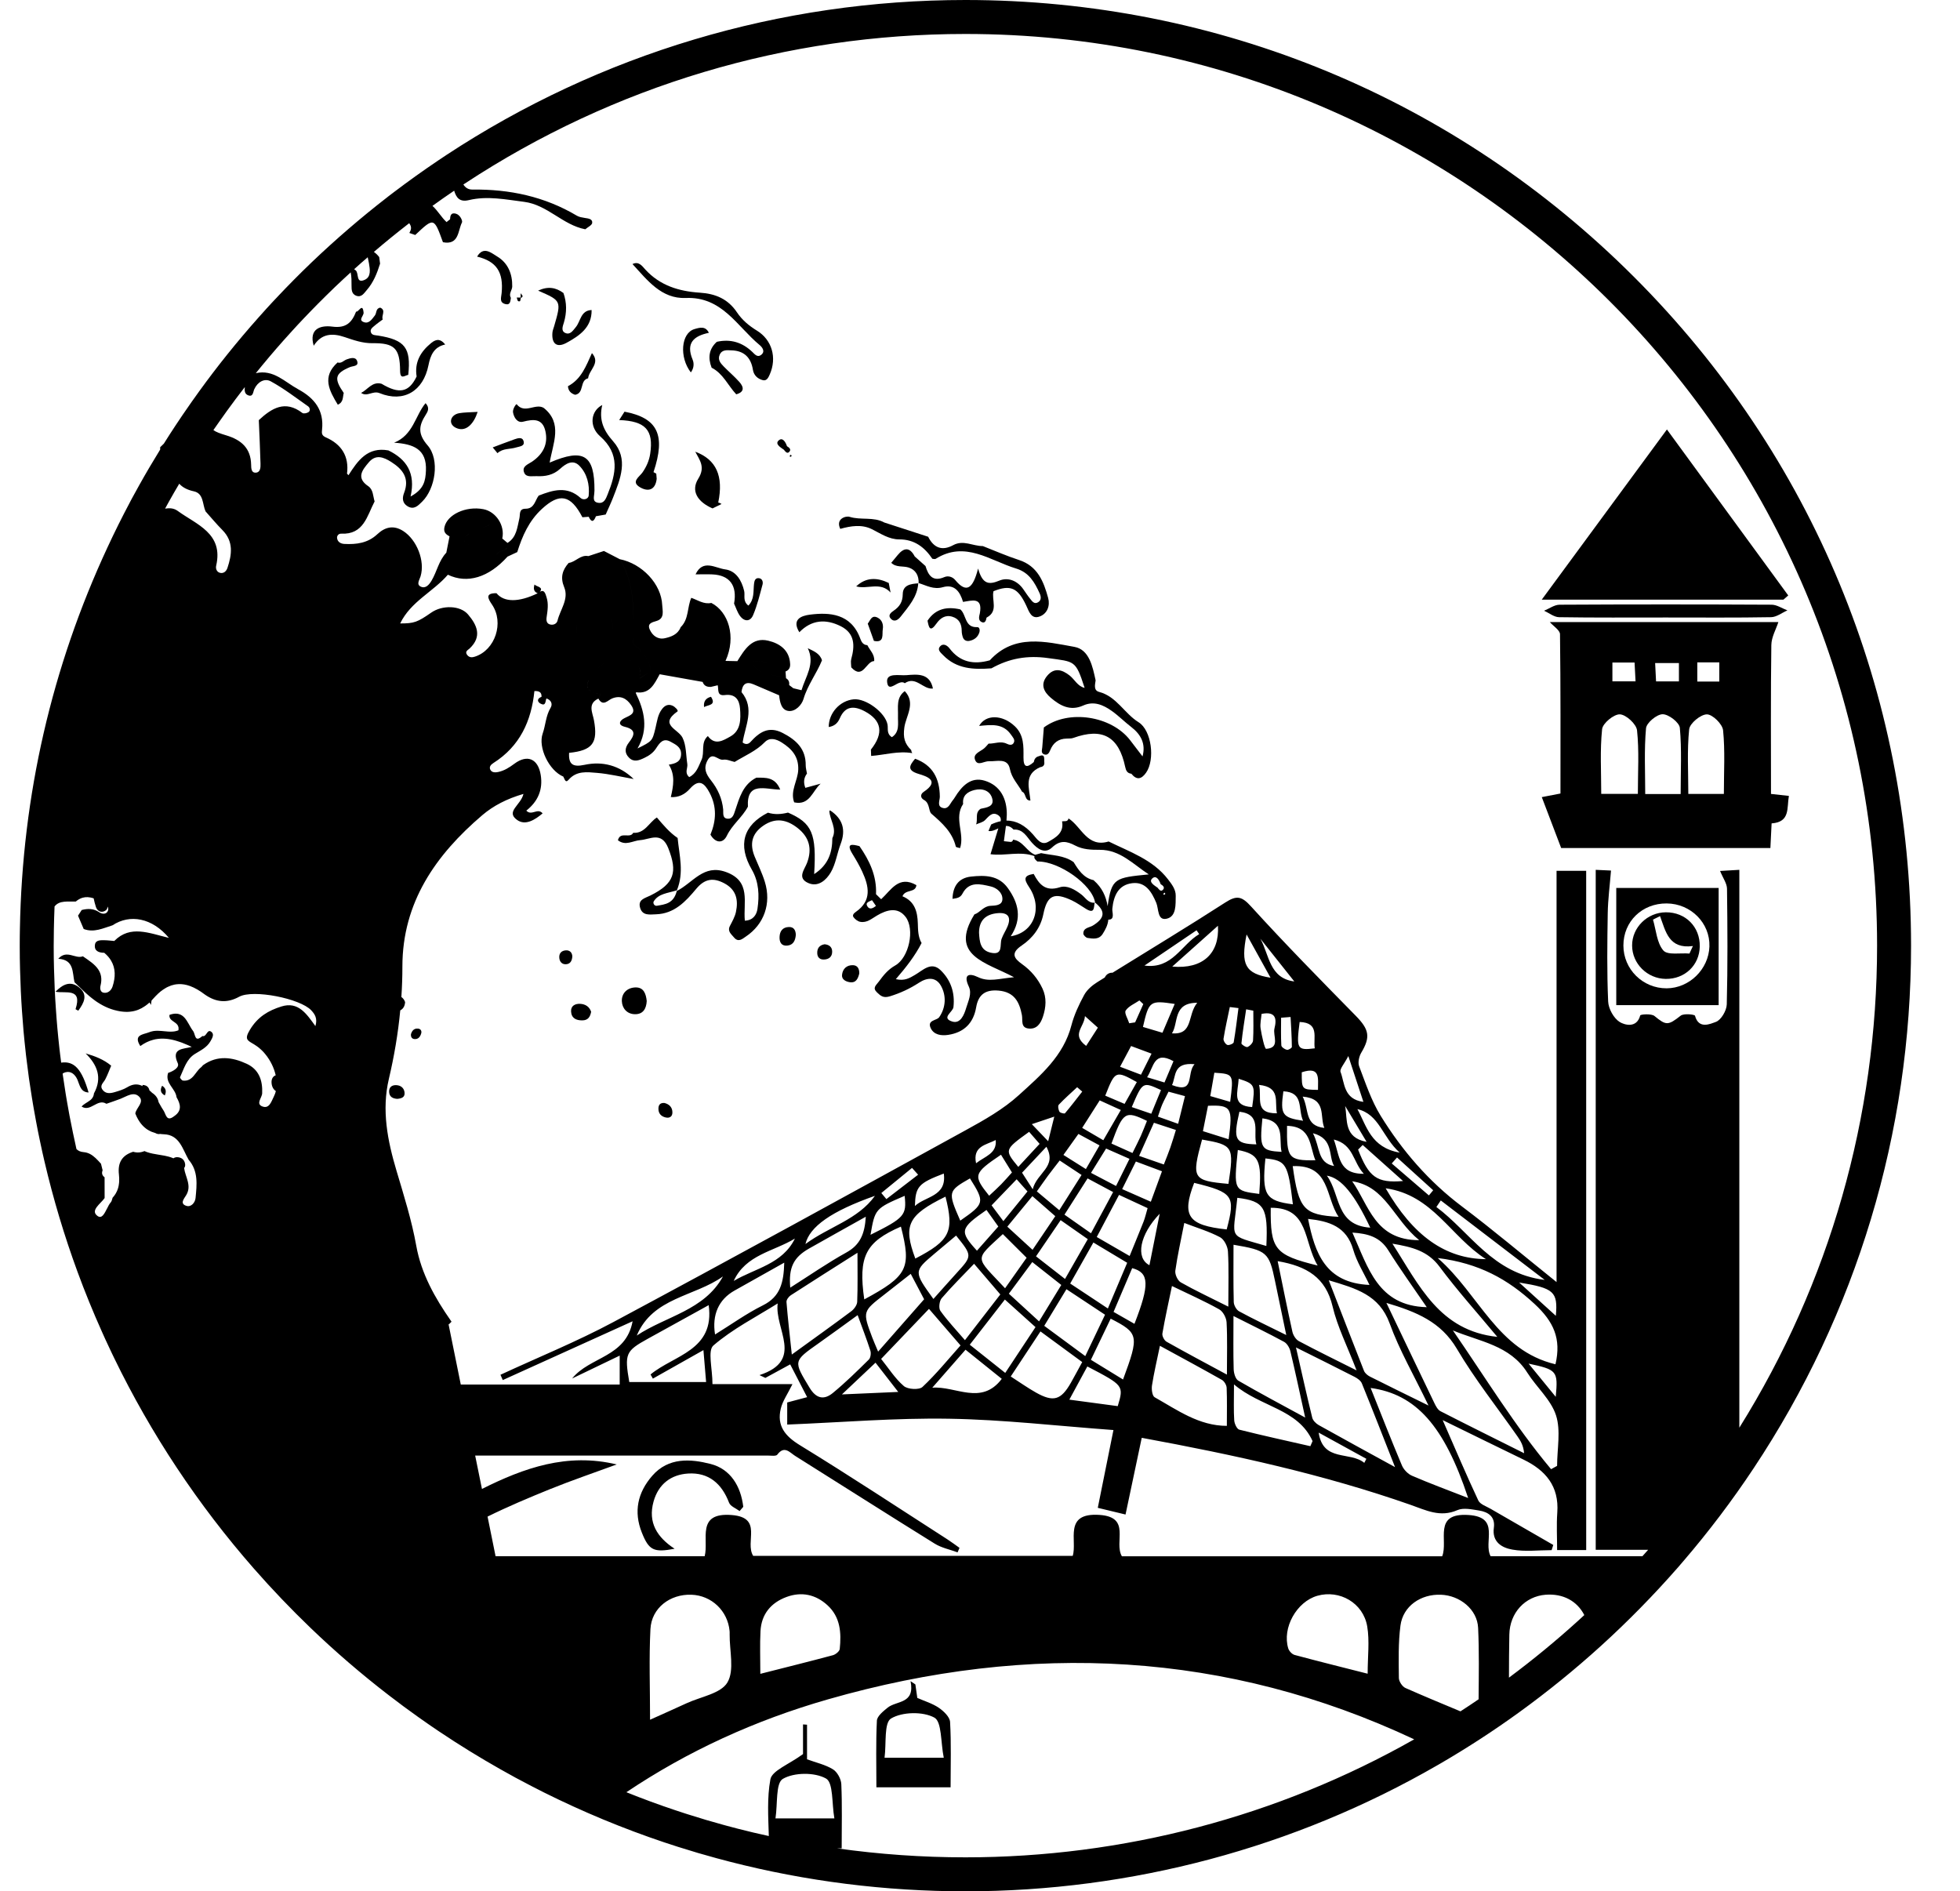 <?xml version="1.0" encoding="utf-8"?>
<!-- Generator: Adobe Illustrator 16.0.3, SVG Export Plug-In . SVG Version: 6.00 Build 0)  -->
<!DOCTYPE svg PUBLIC "-//W3C//DTD SVG 1.1//EN" "http://www.w3.org/Graphics/SVG/1.1/DTD/svg11.dtd">
<svg version="1.1" id="Layer_1" xmlns="http://www.w3.org/2000/svg" xmlns:xlink="http://www.w3.org/1999/xlink" x="0px" y="0px"
	 width="577px" height="556.78px" viewBox="0 0 577 556.78" enable-background="new 0 0 577 556.78" xml:space="preserve">
<path fill-rule="evenodd" clip-rule="evenodd" d="M836.01,593.629c-0.029,0.021-0.02,0.021,0.01,0.011
	C836.02,593.64,836.02,593.629,836.01,593.629z"/>
<g>
	<path fill-rule="evenodd" clip-rule="evenodd" d="M318.327,263.319c-1.918-1.449-4.18-2.809-6.35-2.113
		c-4.193,1.344-6.045-0.834-7.678-3.934c-2.971,0.48-2.924,1.518-1.313,3.936c4,5.998,1.553,13.294-5.441,14.421
		c3.461-5.228,2.268-9.833-0.842-14.175c-2.74-3.828-6.775-3.826-10.813-3.4c-3.797,0.402-5.371,2.932-5.49,6.551
		c1.145-0.168,2.271-0.248,2.924-1.504c1.945-3.752,5.303-2.85,8.318-2.148c1.736,0.402,3.512,1.787,3.455,3.76
		c-0.057,1.885-2.162,1.877-3.529,1.953c-2.061,0.117-3.016,1.955-4.719,2.531c-7.531,12.191,3.475,14.099,11.666,18.488
		c-4.514,0.4-7.43,1.5-10.643-0.043c-2.557-1.229-4.369-0.834-2.67,2.789c0.98,2.092-0.166,4.262-0.768,6.289
		c-0.609,2.055-1.711,4.795-4.168,3.99c-3.258-1.066,0.252-2.775,0.416-4.221c0.492-4.324-0.836-8.029-3.789-10.879
		c-2.746-2.65-5.18,0.016-7.538,1.391c-1.525,0.891-3.012,1.855-5.635,1.252c3.068-3.547,5.652-6.879,7.584-10.633
		c-1.049-1.795-1.049-3.842-1.107-5.785c-0.104-3.513-0.936-6.496-4.523-7.982c0.836-2.145,3.859-0.926,4.102-3.279
		c-5.209-2.992-7.439,1.463-10.377,4.15c-0.504-0.496-1.008-0.99-1.512-1.486c0.244-5.357-1.912-9.887-4.869-14.142
		c-2.217-0.599-4.029-0.892-2.055,2.306c1.039,1.682,2.041,3.404,2.867,5.198c1.998,4.326,2.871,8.543-1.867,11.836
		c-0.574,0.398-1.15,0.969-0.68,1.594c0.455,0.604,1.217,1.201,1.932,1.339c1.967,0.381,3.373-0.912,4.963-1.847
		c2.813-1.656,6.078-2.66,8.422,0.408c2.777,3.638,0.994,11.996-3.047,14.285c-2.17,1.23-3.457,2.873-4.836,4.748
		c-0.838,1.139-1.965,1.828-0.516,3.213c1.088,1.041,1.881,1.713,3.803,1.117c3.072-0.949,5.873-2.252,8.516-3.979
		c2.479-1.619,5.012-1.74,6.485,0.893c1.656,2.963,1.41,6.459-0.504,9.227c-0.721,1.039-3.596,0.814-2.541,3.174
		c0.924,2.07,3.172,2.355,5.193,2.045c4.623-0.715,7.412-3.428,8.215-8.111c0.635-3.705,2.654-5.268,6.596-4.922
		c4.641,0.408,6.133,3.332,6.873,7.207c0.291,1.516-0.447,3.699,1.971,3.959c2.391,0.254,3.531-1.43,4.215-3.482
		c0.924-2.779,1.135-5.598-0.125-8.281c-1.357-2.893-3.365-5.307-6.012-7.193c-2.393-1.705-3.441-3.23-0.104-5.488
		c3.16-2.137,5.551-5.184,6.363-9.212c1.127-5.586,3.139-6.535,8.406-4.061c1.486,0.699,2.83,1.701,4.246,2.551
		c2.526,1.514,2.175-0.579,2.454-1.879C320.364,265.921,319.545,264.242,318.327,263.319z M296.583,272.778
		c-0.516,1.219-1.271,2.342-1.717,3.582c-0.629,1.752,0.57,4.938-3.193,4.104c-3.137-0.693-3.295-3.338-3.457-5.834
		c-0.018-3.755,2.068-5.523,5.52-5.81C296.708,268.571,297.778,269.948,296.583,272.778z M255.397,266.897
		c-0.832-1.251,0.539-1.474,1.305-1.898c0.391,0.564,0.781,1.129,1.171,1.693C257.083,267.319,256.071,267.911,255.397,266.897z"/>
	<path fill-rule="evenodd" clip-rule="evenodd" d="M322.254,265.737c0.047-0.005,0.086,0.003,0.134-0.003
		c-0.001-0.003-0.002-0.007-0.003-0.011c-0.037-0.03-0.069-0.06-0.108-0.09C322.268,265.666,322.262,265.702,322.254,265.737z"/>
	<path fill-rule="evenodd" clip-rule="evenodd" d="M244.383,238.575c-0.002,0-0.234,0.136-0.234,0.136
		c0.119,2.695,2.332,5.159,0.887,8.026c-0.035,4.204-1.119,7.84-5.357,10.588c0.732-12.009-0.613-15.017-7.697-18.106
		c-1.967,0.496-3.936,0.647-5.906,0.021c-7.287,3.699-8.951,9.524-4.756,16.76c2.107,3.635,2.25,7.594,1.671,11.553
		c-0.253,1.73-1.27,3.396-3.721,3.482c-0.516-5.396,1.954-11.627-5.579-14.332c-6.59-2.369-9.633,3.134-14.458,5.604
		c-0.928,3.734-3.489,3.935-5.837,4.339c-0.789,0.137-1.26-0.801-0.933-1.313c1.454-2.28,3.956-2.34,6.801-3.237
		c2.176-5.246,0.7-10.326,0.22-15.403c-2.412-1.633-4.247-3.849-6.108-6.038c-2.34,1.481-3.524,4.747-6.973,4.522
		c-0.938,1.81-3.805-0.563-4.497,2.184c2.26,1.764,4.382,0.123,6.574-0.037c2.874-0.21,6.273-2.673,8.258,2.383
		c2.744,6.996,1.872,10.367-5.261,13.917c-1.654,0.824-3.791,1.184-3.015,3.693c0.716,2.316,2.847,1.896,4.646,1.844
		c5.406-0.162,8.76-3.779,11.846-7.492c2.471-2.971,4.985-3.375,8.259-1.641c3.564,1.889,4.183,4.926,3.439,8.436
		c-0.302,1.418-1.067,2.762-1.749,4.072c-0.841,1.615,0.326,2.4,1.161,3.42c1.306,1.596,2.521,0.41,3.475-0.225
		c5.419-3.605,7.585-9.773,5.619-16.136c-0.78-2.527-1.967-4.928-2.978-7.383c-1.526-3.709-0.92-6.773,2.536-9.145
		c3.591-2.464,6.902-1.807,10.09,0.694c3.443,2.701,4.322,6.098,2.791,10.22c-0.74,1.998-3.018,4.465,0.311,5.959
		c2.984,1.338,5.352-0.906,6.646-3.098c1.477-2.499,1.863-5.618,2.92-8.392C249.061,244.286,248.1,241.027,244.383,238.575z"/>
	<path fill-rule="evenodd" clip-rule="evenodd" d="M199.232,262.309c0.019-0.074,0.041-0.141,0.058-0.218
		c-0.009,0.003-0.017,0.005-0.026,0.007c-0.034,0.083-0.061,0.164-0.097,0.247C199.189,262.333,199.21,262.32,199.232,262.309z"/>
	<path fill-rule="evenodd" clip-rule="evenodd" d="M256.645,155.774c2.633,1.308,5.049,3.028,8.129,3.021
		c4.371-0.009,7.373,2.26,9.698,5.704c0.332,0.012,0.748,0.161,0.98,0.016c8.686-5.436,15.949,0.51,23.695,2.858
		c3.785,1.147,5.434,4.06,6.891,7.253c0.418,0.916,0.625,2.022-0.426,2.666c-1.17,0.716-1.795-0.344-2.391-1.073
		c-0.73-0.895-1.35-1.881-2.02-2.825c-1.752-2.472-4.463-3.516-6.984-2.477c-2.982,1.229-4.951,1.245-6.275-3.553
		c-1.504,5.868-3.385,7.448-6.744,3.38c-0.756-0.914-2.039-1.348-3.184-0.856c-3.408,1.461-4.717-0.44-5.555-3.251
		c-1.059-0.943-2.116-1.886-3.174-2.829c-1.455-2.771-3.145-2.674-5.012-0.409c-0.631,0.761-1.264,1.522-1.896,2.284
		c1.451,1.443,3.443,0.853,5.113,1.388c2.083,0.668,3.023,2.374,2.948,4.576c2.31,0.706,4.39,1.995,7.126,1.213
		c3.449-0.985,5.07,1.354,5.943,4.333c2.682-0.409,5.822-1.499,4.953,3.348c-0.232,0.944-0.543,2.063,0.496,2.572
		c1.023,0.503,1.326-0.437,1.469-1.278l0.084-0.06c3.465-1.862,1.348-5.145,1.965-7.731c4.969-1.981,7.16-1.059,9.623,4.186
		c0.852,1.814,1.51,4.224,4.061,3.225c2.158-0.845,3.029-3.152,2.404-5.438c-1.328-4.844-3.104-9.383-8.598-11.167
		c-3.605-1.171-7.09-2.715-10.629-4.092c-2.91,0.03-5.723-1.906-8.734-0.264c-3.262,1.778-5.73,0.79-7.359-2.483
		c-4.305-1.397-8.608-2.794-12.913-4.191c-3.184-1.755-6.855-0.62-10.234-1.674c-1.047-0.326-4.17,0.534-2.73,3.548
		C250.473,154.82,253.706,154.315,256.645,155.774z"/>
	<path fill-rule="evenodd" clip-rule="evenodd" d="M326.376,247.725c-6.331,1.901-7.974-4.349-11.811-6.786
		c-0.256,1.114-1.215,0.705-1.909,0.867c0.651,3.368-1.888,4.793-4.103,6.037c-2.075,1.165-3.337-0.931-4.474-2.214
		c-2.325-2.626-4.878-4.085-7.784-4.056c0.046-0.56,0.085-1.119,0.094-1.68c0.074-4.729-1.895-8.67-6.508-10.069
		c-4.102-1.244-6.777,1.626-8.799,4.928c-0.174,0.282-0.357,0.563-0.572,0.813c-0.822,0.962-1.277,2.681-2.887,2.307
		c-1.902-0.442-0.939-2.189-0.949-3.34c-0.051-5.313-2.059-9.267-7.282-11.169c-1.59,1.926-2.572,3.378,1.031,4.464
		c2.303,0.694,6.461,1.98,1.49,5.295c-1.023,0.681-1,1.784,0.113,2.382c1.752,0.943,1.286,3.279,2.17,4.047
		c3.158,2.74,6.148,5.404,7.184,9.672c0.059,0.237,0.82,0.303,1.254,0.448c1.422-4.252-1.898-8.832,0.898-12.989
		c-0.275-2.484,1.277-3.595,3.32-4.109c2.332-0.587,4.57,0.143,5.23,2.445c0.705,2.457-1.635,2.704-3.389,3.08
		c-1.779,1.144-0.746,3.108-1.344,4.598c0.887-0.4,1.971-0.604,2.619-1.248c1.09-1.083,2.1-2.53,3.727-1.566
		c0.87,0.514,1.022,1.172,0.905,1.873c-0.904,0.181-1.84,0.492-2.814,0.957c-0.263,0.64-0.525,1.28-0.789,1.92
		c0.989,0.17,1.943-0.308,2.898-0.768c-0.004,0.013-0.009,0.025-0.013,0.038c-0.756,2.524-1.525,5.045-2.289,7.568
		c4.296,0.583,8.689-1.008,12.947,0.562c-0.228,0.702,0.354,1.13,0.85,1.588c6.362-0.146,16.228,6.883,16.991,12.103
		c3.123,2.512,2.913,4.581-0.667,6.759c-1.061,0.645-2.801,0.602-2.795,2.355c0.002,0.447,0.756,1.209,1.244,1.281
		c1.617,0.238,3.365,0.553,4.475-1.219c0.81-1.296,1.503-2.583,1.637-4.167c2.05,0.058,1.072-2.168,1.176-3.194
		c0.384-3.832,1.761-7.03,5.841-7.536c3.948-0.489,5.754,2.594,7.095,5.781c0.762,1.813,0.299,5.295,3.053,4.68
		c2.918-0.652,2.627-4.173,2.678-6.744c0.035-1.88-1.166-3.417-2.277-4.859C339.366,253.05,332.605,250.799,326.376,247.725z
		 M326.069,266.761c-0.458-2.882-1.646-5.459-4.068-7.579l-0.082-0.074c-2.945-0.672-4.42-2.967-5.855-5.303
		c-2.861-2.074-6.332-1.951-9.574-2.654c-0.58,0.166-1.159,0.331-1.737,0.495c-2.534-0.955-3.579-4.122-6.534-4.454
		c-0.049,0.366-0.254,0.588-0.615,0.667c-0.689-0.072-1.379-0.146-2.068-0.219c0.175-1.499,0.412-2.996,0.597-4.494
		c0.727-0.024,1.47,0.238,2.245,1.077c2.849-0.204,3.887,2.161,5.385,3.837c1.692,1.892,3.832,3.427,5.954,1.424
		c2.386-2.251,4.363-1.85,6.816-0.563c2.239,1.173,4.672,1.271,7.225,1.257c6.026-0.032,9.887,4.308,14.428,7.236
		C328.211,258.395,327.26,258.49,326.069,266.761z M340.771,261.325c-0.975-0.689-2.657-1.657-1.597-2.688
		c1.163-1.129,2.085,0.38,2.503,1.642c0.746,0.437,1.4,1.06,0.541,1.787C341.677,262.523,341.147,261.812,340.771,261.325z
		 M342.728,263.419c-0.102-0.063-0.201-0.125-0.303-0.188c0.119-0.152,0.238-0.305,0.357-0.457c0.096,0.116,0.273,0.239,0.264,0.348
		C343.036,263.229,342.841,263.321,342.728,263.419z"/>
	<path fill-rule="evenodd" clip-rule="evenodd" d="M314.532,240.916c0.012,0.007,0.021,0.017,0.033,0.024
		c0.002-0.007,0.005-0.012,0.007-0.019C314.573,240.92,314.532,240.916,314.532,240.916z"/>
	<path fill-rule="evenodd" clip-rule="evenodd" d="M222.794,97.313c-2.319-1.416-4.361-3.151-5.828-5.344
		c-2.659-3.975-6.35-5.512-10.943-5.809c-6.109-0.395-11.733-2.077-16.068-6.835c-0.907-0.997-1.901-2.51-3.756-1.589
		c4.356,4.726,8.489,10.285,15.691,9.984c10.68-0.447,15.072,8.354,21.722,13.847c0.623,0.515,1.869,1.862,0.417,2.939
		c-1.06,0.786-1.842-0.213-2.526-0.873c-2.972-2.86-6.439-3.915-10.48-3.012c-2.391,2.163-2.629,4.759-1.532,7.623
		c3.38,1.721,4.813,5.241,7.244,7.837c2.452-0.668,2.273-2.122,0.922-3.639c-1.43-1.604-3.088-3.003-4.593-4.543
		c-0.931-0.953-1.867-1.999-1.19-3.494c0.704-1.557,2.185-1.303,3.469-1.267c3.701,0.104,5.729,2.119,6.304,5.719
		c0.263,1.647,1.393,2.641,2.867,3.045c1.185,0.324,1.668-0.713,2.089-1.67C228.765,105.317,227.299,100.062,222.794,97.313z"/>
	<path fill-rule="evenodd" clip-rule="evenodd" d="M183.85,121.193c-0.501,0.787-1.002,1.574-1.569,2.465
		c7.76,0.295,10.176,2.955,9.126,9.945c-0.297,1.98-1.105,3.807-2.271,5.481c-0.918,1.318-3.475,2.734-0.748,4.351
		c2.38,1.41,4.543,0.882,4.933-2.458c-0.041-0.514-0.082-1.027-0.122-1.54c-0.274-0.149-0.548-0.298-0.815-0.445
		C196.039,128.055,193.642,123.059,183.85,121.193z"/>
	<path fill-rule="evenodd" clip-rule="evenodd" d="M209.764,149.67c0.057-0.075,0.111-0.156,0.164-0.24
		C209.875,149.514,209.821,149.596,209.764,149.67c0.882-0.432,1.764-0.862,2.645-1.293c-0.1-0.071-0.195-0.131-0.286-0.183
		c-0.058-0.033-0.112-0.057-0.167-0.083c-0.028-0.013-0.059-0.031-0.087-0.042c-0.072-0.03-0.139-0.051-0.205-0.068
		c-0.007-0.002-0.015-0.005-0.022-0.007c-0.07-0.018-0.136-0.027-0.2-0.031c-0.001,0-0.003-0.001-0.005-0.001l0,0
		c0,0-0.001,0-0.001,0c0,0,0,0,0.001,0c1.616-7.818-0.573-12.674-6.758-14.985c1.303,2.512,3.035,4.498,0.885,7.938
		C203.302,144.533,205.343,147.753,209.764,149.67z M209.977,149.353c0.034-0.055,0.067-0.112,0.101-0.168
		C210.044,149.241,210.01,149.297,209.977,149.353z"/>
	<path fill-rule="evenodd" clip-rule="evenodd" d="M251.133,284.141c-1.877-0.074-3.086,1.086-3.252,2.883
		c-0.121,1.338,1.137,1.947,2.258,2.123c1.904,0.301,2.453-1.113,2.818-2.537C253.002,285.233,252.479,284.194,251.133,284.141z"/>
	<path fill-rule="evenodd" clip-rule="evenodd" d="M232.229,272.903c-1.822,0.059-2.67,1.205-2.736,2.922
		c-0.061,1.525,0.523,2.715,2.273,2.549c1.834-0.174,2.383-1.574,2.518-3.199C234.219,273.856,233.717,272.854,232.229,272.903z"/>
	<path fill-rule="evenodd" clip-rule="evenodd" d="M242.747,277.981c-1.541,0.26-2.244,1.221-2.156,2.729
		c0.068,1.145,0.781,1.789,1.91,1.766c1.506-0.033,2.51-0.809,2.479-2.385C244.952,278.754,244.055,278.094,242.747,277.981z"/>
	<path fill-rule="evenodd" clip-rule="evenodd" d="M187.083,290.686c-2.355,0.057-4.116,1.64-4.016,4.065
		c0.084,2.057,1.484,3.748,3.773,3.817c2.419,0.073,3.423-1.54,3.549-3.88C190.177,292.665,189.562,290.627,187.083,290.686z"/>
	<path fill-rule="evenodd" clip-rule="evenodd" d="M170.77,295.516c-1.419-0.063-2.72,0.551-2.655,2.201
		c0.079,2.033,1.505,2.711,3.382,2.668c1.621-0.037,2.255-1.043,2.525-2.531C173.51,296.323,172.289,295.584,170.77,295.516z"/>
	<path fill-rule="evenodd" clip-rule="evenodd" d="M166.572,279.774c-1.282,0.087-2.067,0.873-1.916,2.285
		c0.122,1.132,0.832,1.84,1.907,1.806c1.388-0.043,1.854-1.093,1.923-2.352C168.406,280.319,167.637,279.701,166.572,279.774z"/>
	<path fill-rule="evenodd" clip-rule="evenodd" d="M116.679,319.457c-1.372-0.066-2.213,0.647-2.122,2.059
		c0.09,1.392,1.092,1.893,2.383,1.978c1.218-0.11,2.373-0.422,2.142-1.984C118.895,320.24,117.956,319.519,116.679,319.457z"/>
	<path fill-rule="evenodd" clip-rule="evenodd" d="M195.642,324.712c-1.397-0.124-1.841,0.661-1.806,1.811
		c0.042,1.34,0.844,2.138,2.092,2.436c1.183,0.281,2.018-0.234,2.02-1.468C197.95,325.982,197.03,325.076,195.642,324.712z"/>
	<path fill-rule="evenodd" clip-rule="evenodd" d="M123.071,302.808c-1.167-0.114-1.783,0.604-2.09,1.646
		c-0.07,0.747,0.226,1.337,0.967,1.427c1.193,0.146,1.771-0.697,2.054-1.679C124.205,303.495,123.84,302.884,123.071,302.808z"/>
	<path fill-rule="evenodd" clip-rule="evenodd" d="M48.511,322.481c0.54-1.17,0.345-2.136-0.787-2.843
		C47.063,320.841,47.259,321.807,48.511,322.481z"/>
	<path fill-rule="evenodd" clip-rule="evenodd" d="M117.782,109.133c0.021,2.709,1.287,1.462,2.404,1.217
		c0.852-7.938-0.948-10.295-8.873-11.558c-0.814-0.13-1.782-0.038-2.115-0.938c-0.349-0.944,0.517-1.481,1.115-2.003
		c0.747-0.65,1.576-1.208,2.369-1.806c-0.53-1.094,1.091-2.682-0.744-3.479c-1.379,0.231-1.004,1.592-1.588,2.318
		c-0.838,1.045-1.664,2.449-3.144,1.981c-1.937-0.612-0.08-1.872-0.17-2.832c-0.289-3.075-1.488-0.021-2.202-0.309
		c-1.242,3.198-2.941,4.97-7.003,4.43c-3.33-0.442-6.984,0.527-5.477,5.628c2.27-3.571,5.417-3.797,9.093-2.552
		c2.648,0.897,5.297,1.837,8.188,1.804C116.07,100.958,117.731,102.488,117.782,109.133z"/>
	<path fill-rule="evenodd" clip-rule="evenodd" d="M174.165,91.269c-3.252,0.118-3.197,3.298-4.673,5.058
		c-0.838,1-1.666,2.387-3.137,1.665c-1.288-0.633-0.639-2.043-0.335-3.089c0.846-2.909,0.866-5.776-0.145-8.642
		c-2.214-1.623-4.509-2.063-7.467-0.707c6.89,3,6.89,3,4.725,10.484c-0.184,0.634-0.458,1.265-0.51,1.91
		c-0.261,3.276,1.327,4.53,4.168,2.968C170.57,98.838,174.239,96.41,174.165,91.269z"/>
	<path fill-rule="evenodd" clip-rule="evenodd" d="M126.913,100.993c-3.153,2.591-4.912,5.659-4.265,9.837
		c-2.246,4.683-5.104,5.278-10.318,2.148c-2.747-0.76-4.051,1.71-6.021,2.689c1.762,1.271,3.424-0.749,5.433,0.067
		c7.079,2.879,12.875-0.567,14.395-8.222c0.577-2.904,1.619-5.404,4.924-6.091C129.824,99.867,128.613,99.595,126.913,100.993z"/>
	<path fill-rule="evenodd" clip-rule="evenodd" d="M147.672,86.308c-0.13,1.344-0.737,2.741,1.11,3.211
		c1.48,0.376,1.452-0.893,1.616-1.844c-0.734-1.215,0.376-2.21,0.397-3.319c0.067-3.728-1.25-6.963-4.465-8.872
		c-1.689-1.003-3.98-3.134-5.879,0.058C146.123,76.924,148.278,80.06,147.672,86.308z"/>
	<path fill-rule="evenodd" clip-rule="evenodd" d="M167.201,113.691c0.078,1.362,0.864,2.136,2.104,2.531
		c2.765-0.443,1.271-4.245,3.827-4.854c0.261-2.489,3.756-4.488,1.125-7.417C172.556,107.669,171.162,111.61,167.201,113.691z"/>
	<path fill-rule="evenodd" clip-rule="evenodd" d="M208.684,97.975c-0.981-2.046-2.66-1.561-4.249-1.093
		c-3.944,1.163-4.522,8.282-1.059,12.749c0.875-1.149,1.014-2.583,0.527-3.743C201.833,100.95,204.263,98.902,208.684,97.975z"/>
	<path fill-rule="evenodd" clip-rule="evenodd" d="M153.267,87.59c-0.391,0.003-0.782,0.005-1.174,0.008
		c0.276,0.414,0.085,1.287,0.935,1.094c0.164-0.038,0.209-0.597,0.292-0.987c1.104-0.467,0.159-0.939-0.049-1.41
		C153.269,86.727,153.268,87.158,153.267,87.59z"/>
	<path fill-rule="evenodd" clip-rule="evenodd" d="M306.235,225.842c0.959-0.119,1.328-0.672,1.18-1.604
		c-0.039-1.037,0.26-2.411-1.613-1.612c-0.91,0.213-1.314,0.859-1.471,1.718c-2.049,1.812-3.047,1.585-3.029-1.383
		c0.02-3.271,0.172-6.584-2.57-9.18c-3.625-3.43-8.557-3.543-10.486-0.081c3.477-0.306,7.018-0.905,9.436,2.65
		c0.471,0.693,1.152,1.35,0.816,2.18c-0.406,1.003-1.387,0.782-2.115,0.42c-1.805-0.897-3.576,0.019-5.357-0.033
		c-0.441,0.476-0.842,1.003-1.336,1.416c-1.188,0.988-3.469,1.591-2.561,3.544c0.781,1.684,2.643,0.152,4.016,0.224
		c2.295,0.121,5.486-1.107,6.154,2.266c0.545,2.752,2.387,4.491,3.594,6.71c1.258,0.447,0.682,2.632,2.455,2.589
		C303.001,232.005,301.345,227.96,306.235,225.842z"/>
	<path fill-rule="evenodd" clip-rule="evenodd" d="M256.454,222.543c4.033-0.307,8-1.55,12.104-0.829
		c-0.184-0.272-0.287-0.572-0.311-0.898c-1.898-1.872-2.445-3.602-2.016-6.681c0.467-3.351,3.465-7.169,0.115-10.678
		c-2.574,1.918-1.91,4.701-1.99,7.308c-0.068,2.217,0.566,4.704-1.795,6.251c-1.639-1.023-1.049-2.49-1.289-3.731
		c-0.682-3.542-6.359-7.742-9.938-7.414c-4.078,0.374-7.379,4.03-7.369,8.156c1.58-0.252,2.602-1.029,3.277-2.6
		c1.555-3.612,4.16-3.725,7.354-2.013c4.984,2.672,5.633,6.438,1.787,11.258C256.407,221.296,256.43,221.919,256.454,222.543z"/>
	<path fill-rule="evenodd" clip-rule="evenodd" d="M291.386,194.388c-4.68,1.311-8.73,0.617-11.85-3.499
		c-0.68-0.898-1.949-1.707-2.898-0.458c-0.715,0.941,0.357,1.769,1.029,2.461c3.971,4.089,9.012,4.256,14.203,3.856
		c5.219-2.919,10.51-3.882,16.689-3.011c7.883,1.11,8.076,0.542,10.742,8.771c-2.088-0.486-2.928-2.486-4.443-3.669
		c-2.229-1.74-4.479-2.383-6.564,0.089c-2.092,2.48-1.084,4.678,1.037,6.485c2.764,2.356,5.758,3.989,9.555,2.281
		c3.133-1.409,5.891-0.181,8.393,1.588c2.018,1.427,3.773,3.22,5.736,4.731c2.902,2.235,4.322,4.971,3.334,8.669
		c-1.203-1.573-2.406-3.145-3.607-4.719c-5.555-7.273-18.25-9.174-25.445-3.807c-0.158,1.95-0.324,3.899-0.467,5.851
		c-0.055,0.749-0.471,1.688,0.551,2.068c1.014,0.376,1.482-0.46,1.777-1.197c0.883-2.22,2.449-3.404,4.852-3.448
		c0.645-0.054,1.34,0.031,1.926-0.182c8.613-3.115,13.42-0.46,15.314,8.542c0.229,1.078,0.613,1.859,1.807,1.988
		c1.598,1.986,2.996,1.601,4.34-0.314c2.676-3.816,1.643-12.456-2.221-14.852c-4.188-2.595-6.453-7.569-11.604-8.923
		c-1.67-0.438-1.219-2.092-1.033-3.397c-0.881-4.095-1.883-9.08-6.25-9.861C307.755,188.905,298.612,186.504,291.386,194.388z"/>
	<path fill-rule="evenodd" clip-rule="evenodd" d="M250.596,194.025c-0.209,0.755-0.008,1.622,0.004,2.438
		c3.453,3.771,4.34-1.822,6.75-1.85c0.189-1.934-1.252-3.164-2.02-4.686c-1.191-0.047-1.713-0.916-2.045-1.843
		c-2.711-7.58-9.223-7.84-14.814-7.144c-2.66,0.331-5.451,1.433-3.156,5.185c3.596-3.692,7.775-3.977,12.16-1.791
		C251.692,186.437,251.688,190.078,250.596,194.025z"/>
	<path fill-rule="evenodd" clip-rule="evenodd" d="M275.688,183.557c1.078-1.541,2.582-2.638,4.648-2.008
		c2.02,0.616,2.768,2.146,2.781,4.169c0.004,0.646,0.133,1.318,0.35,1.927c0.324,0.905,1.113,1.188,1.99,1.005
		c1.377-0.286,2.389-1.077,2.846-2.451c0.229-0.686,0.068-1.611-0.611-1.577c-3.766,0.19-3.146-3.668-4.984-5.217
		c-3.906-0.902-7.281-0.257-9.654,3.313C273.419,184.592,273.737,186.348,275.688,183.557z"/>
	<path fill-rule="evenodd" clip-rule="evenodd" d="M274.646,202.7c-0.938-4.606-4.543-4.204-7.829-3.938
		c-2.088,0.169-5.994-0.806-5.656,2.067c0.412,3.507,3.428-1.118,5.197,0.299C269.641,198.903,271.719,203.042,274.646,202.7z"/>
	<path fill-rule="evenodd" clip-rule="evenodd" d="M223.374,170.203c-1.084-0.098-1.304,0.835-1.4,1.689
		c-0.246,2.169,0.146,4.532-1.657,6.388c-1.739-1.336-0.925-2.968-1.246-4.325c-0.741-3.126-2.42-5.924-5.595-6.333
		c-2.84-0.366-6.559-3.12-8.718,1.468c1.646-0.003,3.297-0.069,4.94,0.005c5.132,0.23,7.369,3.263,6.403,8.602
		c0.559,1.202,0.951,2.523,1.713,3.58c1.288,1.787,3.052,1.799,3.897-0.201c1.216-2.875,1.951-5.962,2.771-8.99
		C224.693,171.302,224.418,170.296,223.374,170.203z"/>
	<path fill-rule="evenodd" clip-rule="evenodd" d="M259.877,185.263c0.221-1.279-0.131-2.725-1.49-3.423
		c-1.814-0.933-2.172,0.797-2.932,1.756c0.605,1.692,1.209,3.384,1.813,5.076C260.45,189.343,259.624,186.718,259.877,185.263z"/>
	<path fill-rule="evenodd" clip-rule="evenodd" d="M262.174,174.438c-0.18-0.941-0.361-1.883-0.541-2.824
		c-3.4-1.633-6.641-1.744-9.582,1.005C255.307,173.59,259.202,171.128,262.174,174.438z"/>
	<path fill-rule="evenodd" clip-rule="evenodd" d="M232.424,134.308c0.102,0.063,0.201,0.126,0.303,0.188
		c0.113-0.099,0.309-0.19,0.318-0.298c0.01-0.108-0.168-0.231-0.264-0.348C232.663,134.003,232.543,134.156,232.424,134.308z"/>
	<path fill-rule="evenodd" clip-rule="evenodd" d="M231.676,131.355c-0.418-1.262-1.34-2.771-2.502-1.642
		c-1.061,1.031,0.622,1.999,1.596,2.689c0.377,0.486,0.906,1.197,1.447,0.739C233.077,132.415,232.422,131.792,231.676,131.355z"/>
	<path fill-rule="evenodd" clip-rule="evenodd" d="M146.452,133.408c1.571-1.477,3.702-1.108,5.542-1.695
		c1.006-0.321,2.665-0.327,2.097-1.985c-0.38-1.111-1.67-0.741-2.593-0.413c-2.161,0.767-4.3,1.596-6.448,2.399
		C145.517,132.279,145.985,132.843,146.452,133.408z"/>
	<path fill-rule="evenodd" clip-rule="evenodd" d="M134.665,126.136c2.602,0.908,4.8-1.338,5.947-4.879
		c-2.234,0.115-4.159,0.147-5.456,0.387C132.434,122.146,131.722,125.11,134.665,126.136z"/>
	<path fill-rule="evenodd" clip-rule="evenodd" d="M23.27,290.673c-2.611-2.096-4.914-0.789-6.923,1.279
		c2.925,0.585,7.976-1.272,5.895,5.117c-0.02,0.061,0.524,0.305,0.805,0.463C24.679,295.29,26.034,292.891,23.27,290.673z"/>
	<path fill-rule="evenodd" clip-rule="evenodd" d="M102.04,105.812c-0.881,0.322-1.552,1.271-2.667,0.896
		c-4.684,4.221-2.447,8.28,0.072,12.434c1.727-0.762,1.41-2.258,1.751-3.452c-2.951-4.276-2.6-5.742,1.803-7.61
		c0.934-0.396,2.781-0.196,2.098-1.891C104.61,104.983,103.143,105.41,102.04,105.812z"/>
	<path fill-rule="evenodd" clip-rule="evenodd" d="M270.326,171.725c0.038-0.003,0.077-0.006,0.114-0.009
		c0.001-0.024-0.002-0.045-0.001-0.069c-0.033-0.01-0.065-0.022-0.099-0.032C270.338,171.653,270.329,171.687,270.326,171.725z"/>
	<path fill-rule="evenodd" clip-rule="evenodd" d="M265.76,174.903c-0.023,2.321-0.932,3.688-2.672,4.874
		c-0.803,0.547-1.799,1.354-0.844,2.364c1.096,1.16,2.221,0.26,2.924-0.638c2.302-2.939,4.885-5.764,5.157-9.778
		C268.16,171.884,265.789,172.18,265.76,174.903z"/>
	<path fill-rule="evenodd" clip-rule="evenodd" d="M209.309,205.124c-1.591,0.396-2.242,1.426-2.04,3.028
		C208.427,207.464,210.962,207.705,209.309,205.124z"/>
	<path fill-rule="evenodd" clip-rule="evenodd" d="M521.359,233.724c0-14.81-0.098-29.321,0.1-43.828
		c0.031-2.334,1.391-4.648,2.068-6.758c-21.797,0-44.6,0-67.275,0c1.07,1.221,2.979,2.385,2.994,3.572
		c0.201,15.656,0.135,31.315,0.135,46.891c-1.994,0.385-3.512,0.678-5.498,1.063c1.982,5.203,3.793,9.961,5.705,14.992
		c20.1,0,40.729,0,61.592,0c0.125-2.536,0.238-4.818,0.357-7.259c5.551-0.384,4.443-4.563,5.09-8.091
		C524.766,234.101,523.188,233.927,521.359,233.724z M499.666,194.988c2.236,0,4.182,0,6.473,0c0,1.842,0,3.573,0,5.656
		c-1.986,0-4.053,0-6.473,0C499.666,198.973,499.666,197.243,499.666,194.988z M494.254,195.201c0,1.781,0,3.396,0,5.4
		c-2.035,0-4.096,0-6.73,0c-0.076-1.527-0.166-3.264-0.271-5.4C489.543,195.201,491.609,195.201,494.254,195.201z M474.672,195.042
		c2.057,0,4.004,0,6.523,0c0.088,1.654,0.178,3.389,0.291,5.545c-2.275,0-4.34,0-6.814,0
		C474.672,199.081,474.672,197.351,474.672,195.042z M482.166,233.716c-3.992,0-7.1,0-10.781,0c0-6.529-0.391-12.848,0.254-19.058
		c0.18-1.735,3.482-4.448,5.236-4.362c1.834,0.088,4.852,2.867,5.049,4.716C482.568,221.063,482.166,227.226,482.166,233.716z
		 M494.766,233.761c-3.598,0-6.695,0-10.432,0c0-6.561-0.338-13.002,0.234-19.363c0.146-1.618,3.182-4.131,4.895-4.135
		c1.766-0.004,4.916,2.426,5.063,4.01C495.109,220.654,494.766,227.121,494.766,233.761z M507.486,233.722
		c-3.838,0-6.928,0-10.467,0c0-6.518-0.389-12.83,0.252-19.035c0.18-1.74,3.379-4.373,5.209-4.385
		c1.656-0.012,4.594,2.862,4.775,4.685C507.865,221.04,507.486,227.191,507.486,233.722z"/>
	<path fill-rule="evenodd" clip-rule="evenodd" d="M526.434,175.289c-11.795-16.137-23.59-32.272-35.713-48.857
		c-12.219,16.613-24.16,32.852-36.842,50.093c24.906,0,48.027,0,71.146,0C525.494,176.113,525.965,175.7,526.434,175.289z"/>
	<path fill-rule="evenodd" clip-rule="evenodd" d="M475.809,295.901c10.172,0,19.965,0,30.139,0c0-11.832,0-23.191,0-34.491
		c-10.293,0-20.201,0-30.139,0C475.809,273.069,475.809,284.426,475.809,295.901z M490.668,265.962
		c7.107,0.059,12.789,5.794,12.563,12.679c-0.223,6.701-5.928,12.279-12.594,12.309c-7.021,0.029-12.727-5.617-12.729-12.602
		C477.908,271.254,483.422,265.904,490.668,265.962z"/>
	<path fill-rule="evenodd" clip-rule="evenodd" d="M459.117,178.022c-1.521,0.009-3.035,1.152-4.555,1.768
		c1.469,0.664,2.928,1.882,4.406,1.905c10.484,0.168,20.973,0.09,31.459,0.09c10.32,0,20.643,0.09,30.959-0.094
		c1.613-0.027,3.205-1.304,4.807-2.002c-1.553-0.582-3.1-1.662-4.656-1.671C500.732,177.906,479.922,177.905,459.117,178.022z"/>
	<path fill-rule="evenodd" clip-rule="evenodd" d="M209.184,430.97c-5.839-1.492-12.376-2.029-17.172,3.484
		c-4.309,4.953-5.521,10.557-3.059,16.734c2.092,5.246,3.516,5.904,9.644,4.752c-5.126-3.365-7.937-7.701-6.193-13.92
		c1.434-5.117,5.126-7.914,10.176-8.229c6.065-0.377,9.9,2.973,12.05,8.598c0.404,1.057,2.035,1.646,3.1,2.451
		c0.36-0.418,0.72-0.836,1.08-1.254C218.095,437.515,215.045,432.468,209.184,430.97z"/>
	<path fill-rule="evenodd" clip-rule="evenodd" d="M276.38,502.759c-1.9-1.297-4.223-1.977-6.335-2.904
		c-0.188-1.311-0.378-2.643-0.567-3.973c-0.474-0.324-0.948-0.648-1.422-0.969c1.363,6.801-4.132,5.664-6.781,7.83
		c-1.274,1.041-3.062,2.471-3.129,3.799c-0.325,6.447-0.146,12.92-0.146,19.625c7.684,0,14.606,0,21.845,0
		c0-6.635,0.21-12.955-0.154-19.244C279.604,505.449,277.814,503.736,276.38,502.759z M260.399,517.46
		c0.563-4.197-0.201-10.293,1.916-11.555c3.315-1.973,9.348-2.104,12.743-0.266c2.231,1.209,1.847,7.248,2.774,11.82
		C271.409,517.46,266.454,517.46,260.399,517.46z"/>
	<path fill-rule="evenodd" clip-rule="evenodd" d="M490.373,288.178c5.613,0.068,9.91-4.02,10.016-9.523
		c0.111-5.795-4.172-10.12-9.986-10.085c-5.455,0.033-9.949,4.46-9.932,9.784C480.486,283.696,484.939,288.11,490.373,288.178z
		 M488.697,269.696c1.662,4.506,2.572,9.766,9.676,8.803c-0.34,0.74-0.68,1.479-1.02,2.217c-2.648-0.227-6.445,0.535-7.684-0.906
		c-1.93-2.244-2.123-5.982-3.053-9.087C487.311,270.38,488.004,270.039,488.697,269.696z"/>
	<path fill-rule="evenodd" clip-rule="evenodd" d="M481.05,81.54C428.47,28.96,358.56,0,284.2,0c-54.58,0-107.43,15.79-152.85,45.67
		c-0.75,0.49-1.49,1-2.32,1.55c-4.37,2.94-8.73,6.06-12.93,9.24c-0.59,0.45-1.17,0.89-1.76,1.34l-0.53,0.42
		c-7.58,5.87-15,12.26-22.08,19.02c-0.91,0.88-1.83,1.77-2.76,2.68c-1.86,1.85-3.41,3.4-4.94,4.99c-0.68,0.7-1.36,1.41-2.02,2.12
		c-1.19,1.24-2.35,2.5-3.51,3.76c-0.84,0.92-1.68,1.86-2.48,2.77c-6.17,6.94-12.03,14.23-17.39,21.65
		c-0.78,1.06-1.53,2.12-2.25,3.15c-0.93,1.31-1.85,2.64-2.74,3.96c-0.68,0.98-1.34,1.98-2,2.99c-1.1,1.66-2.25,3.45-3.41,5.3
		l-1.08,1.05v0.69c-0.06,0.1-0.12,0.2-0.18,0.3c-2,3.24-4.02,6.66-5.97,10.16c-0.76,1.34-1.49,2.69-2.23,4.05l-0.59,1.12v0.01
		c-2.27,4.27-4.46,8.67-6.51,13.09c-16.44,35.31-25.12,73.1-25.81,112.29c-0.04,1.67-0.05,3.34-0.05,5.021v0.46
		c0,2.2,0.03,4.42,0.09,6.59c0.11,4.229,0.3,8.34,0.57,12.22c0.13,1.94,0.28,3.87,0.45,5.811c0.19,2.09,0.4,4.17,0.64,6.29l0.06,0.6
		c0.06,0.5,0.12,0.98,0.17,1.39c0.21,1.721,0.43,3.431,0.66,5.141l0.05,0.39c0.01,0.07,0.02,0.13,0.03,0.19l0.02,0.17
		c0.28,1.939,0.58,3.88,0.89,5.81l0.02,0.07c0.06,0.439,0.14,0.88,0.2,1.24c0.09,0.54,0.18,1.09,0.27,1.58
		c0.23,1.319,0.46,2.63,0.71,3.92c0.33,1.8,0.69,3.59,1.06,5.34c0.24,1.14,0.48,2.279,0.73,3.41l0.06,0.27
		c0.2,0.91,0.41,1.82,0.62,2.71c2.56,10.95,5.83,21.86,9.7,32.4c2.16,5.89,4.59,11.85,7.2,17.67c0.28,0.64,0.58,1.29,0.87,1.93
		l0.05,0.12c0.66,1.43,1.32,2.86,1.99,4.25c0.23,0.48,0.45,0.97,0.7,1.45c10.83,22.33,24.66,43.17,41.09,61.93
		c5.32,6.07,10.95,11.96,16.74,17.521c7.25,6.97,14.98,13.619,22.97,19.77c3.07,2.37,5.93,4.48,8.74,6.47
		c2.27,1.61,4.13,2.9,5.88,4.07l0.27,0.18c5.8,3.891,11.85,7.62,17.95,11.07c3,1.71,6.08,3.38,9.12,4.94
		c1.25,0.659,2.53,1.3,3.78,1.93c5.68,2.83,11.54,5.5,17.41,7.939c5.94,2.461,11.98,4.73,17.95,6.73c1.39,0.47,2.77,0.92,4.17,1.36
		l0.3,0.09c3.63,1.16,7.38,2.26,11.15,3.28l0.4,0.1c1.06,0.29,2.12,0.57,3.17,0.84c22.57,5.811,45.95,8.75,69.49,8.75
		c48.859,0,96.859-12.82,138.93-37.1l1.18-0.681c7.87-4.59,15.57-9.6,22.881-14.899c8.359-6.05,16.46-12.62,24.079-19.54
		c7.99-7.25,15.62-15.04,22.7-23.13c0.511-0.59,1.021-1.181,1.521-1.771l0.13-0.149c7.38-8.601,14.31-17.75,20.58-27.2
		c30.35-45.66,46.39-98.88,46.39-153.92C562.59,204.03,533.63,134.12,481.05,81.54z M108.25,75.73c0.14,0.58,0.26,1.16,0.36,1.75
		c0.29,1.76,0.71,3.96-1.17,4.86c-2.76,1.32-1.71-1.9-2.72-2.75c-0.14-0.12-0.3-0.23-0.46-0.34
		C105.58,78.06,106.91,76.88,108.25,75.73z M66.71,121.1c1.74-2.4,3.52-4.79,5.36-7.15c-0.1,1.03-0.09,2.06,1.06,2.45
		c1.42,0.48,1.36-1.04,1.73-1.83c0.99-2.17,3.04-3.29,4.85-2.31c3.85,2.1,7.37,4.82,10.98,7.35c0.54,0.37,0.75,1.26,0.16,1.7
		c-0.46,0.33-1.48,0.54-1.84,0.26c-5.07-3.88-9.02-1.41-12.82,2.11c0.17,4.28,0.39,8.56,0.5,12.84c0.03,1.11,0,2.63-1.53,2.63
		c-1.18,0-1.22-1.37-1.23-2.32c-0.08-4.88-2.89-7.32-7.28-8.65c-1.84-0.55-3.1-1.01-3.83-1.57c0.57-0.82,1.15-1.65,1.75-2.5
		C65.26,123.11,65.97,122.11,66.71,121.1z M92.85,302.07c-2.6-3.59-5.02-7.33-9.99-5.78c-3.85,1.2-6.97,3.021-9.29,6.87
		c-1.71,2.84-0.74,3.12,1.23,4.29c0.28,0.17,0.56,0.351,0.83,0.55c0.15,0.101,0.29,0.2,0.43,0.32c0.02,0.01,0.04,0.03,0.05,0.04
		c0.1,0.09,0.21,0.16,0.3,0.25c0.09,0.07,0.18,0.15,0.26,0.23c0.13,0.109,0.26,0.229,0.38,0.35c0.17,0.16,0.34,0.33,0.51,0.51
		c0.19,0.21,0.39,0.43,0.56,0.66c0.2,0.23,0.38,0.47,0.55,0.71c0.16,0.21,0.3,0.42,0.43,0.64c0.05,0.051,0.08,0.12,0.12,0.181
		c0.15,0.22,0.28,0.45,0.41,0.689c0.14,0.261,0.28,0.521,0.41,0.79c0.12,0.23,0.22,0.471,0.32,0.7c0.13,0.3,0.25,0.61,0.36,0.93
		c0.09,0.25,0.17,0.511,0.24,0.771c0.06,0.21,0.12,0.43,0.17,0.649c0.01,0.051,0.02,0.101,0.03,0.141
		c-0.87,0.29-1.32,1.18-1.21,2.319c0.09,1.03,0.53,1.841,1.26,2.33c-0.14,0.551-0.33,1.08-0.58,1.57c-0.71,1.38-1.31,3.72-3.36,2.96
		c-2.06-0.76-0.15-2.55-0.09-3.88c0.17-3.8-0.95-7.02-4.55-8.69c-4.23-1.96-8.59-2.579-12.76,0.341c-0.27,0.189-0.43,0.51-0.7,0.71
		c-1.75,1.35-2.39,4.239-5.33,3.89c-0.33-0.04-0.92-0.81-0.84-0.98c1.15-2.479,1.87-5.3,4.36-6.85c1.7-1.06,3.53-1.89,4.58-3.72
		c0.5-0.88,1.21-2.01,0.35-2.74c-1.34-1.15-1.43,1.57-2.71,1.18c-2.35,2.07-1.99-0.52-2.75-1.5c-0.46-0.6-0.85-1.319-1.25-2.029
		c-0.2-0.341-0.4-0.681-0.61-1.011c-0.14-0.21-0.28-0.409-0.43-0.6c-0.2-0.25-0.42-0.48-0.66-0.68c-0.1-0.08-0.19-0.16-0.29-0.221
		c-0.28-0.189-0.59-0.34-0.94-0.43c-0.1-0.03-0.21-0.06-0.32-0.07c-0.03-0.01-0.06-0.01-0.09-0.01c-0.16-0.03-0.32-0.04-0.49-0.04
		c-0.54,0-1.15,0.11-1.86,0.36c-0.08,0.58,0.1,0.979,0.4,1.32c0.09,0.1,0.18,0.189,0.29,0.27c0.24,0.2,0.52,0.38,0.79,0.58
		c0.07,0.05,0.14,0.1,0.21,0.15c0.21,0.149,0.4,0.319,0.57,0.52c0.06,0.07,0.12,0.15,0.17,0.24c0.05,0.08,0.1,0.17,0.13,0.27
		c0.11,0.26,0.15,0.561,0.11,0.92v0.011c-0.01,0.079-0.02,0.17-0.04,0.26c-0.02,0.01-0.04,0.02-0.06,0.03
		c-0.35,0.14-0.71,0.229-1.07,0.289c-0.18,0.03-0.37,0.051-0.55,0.061c-0.86,0.06-1.74-0.03-2.63-0.12
		c-0.22-0.02-0.44-0.04-0.66-0.06c-0.38-0.03-0.76-0.061-1.14-0.061c-0.13,0-0.25,0-0.37,0.01c-0.13,0-0.26,0-0.38,0.021
		c-0.17,0.01-0.35,0.03-0.52,0.06c-0.22,0.03-0.43,0.08-0.65,0.15c-0.08,0.02-0.16,0.05-0.23,0.07c-0.08,0.029-0.16,0.06-0.24,0.09
		c-0.5,0.2-1.11,0.35-1.68,0.529c-0.19,0.061-0.38,0.131-0.55,0.2c-0.15,0.05-0.29,0.12-0.41,0.19c-0.06,0.03-0.12,0.07-0.17,0.109
		c-0.08,0.04-0.15,0.101-0.21,0.16c-0.04,0.03-0.07,0.061-0.1,0.101c-0.1,0.1-0.18,0.21-0.23,0.34c-0.02,0.03-0.03,0.08-0.04,0.12
		c-0.02,0.06-0.03,0.12-0.05,0.2c-0.01,0.1-0.02,0.199-0.01,0.319c-0.01,0.061,0,0.12,0.02,0.2c0.01,0.05,0.02,0.1,0.03,0.15
		c0,0,0,0.01,0,0.02c0.01,0.04,0.02,0.09,0.04,0.13c0.06,0.23,0.17,0.48,0.32,0.771c0.04,0.08,0.09,0.17,0.15,0.26
		c0.05,0.1,0.11,0.2,0.18,0.3c1.24-0.899,2.48-1.49,3.73-1.82c0.23-0.069,0.45-0.119,0.68-0.17c0.49-0.09,0.98-0.149,1.48-0.18
		c1.02-0.05,2.05,0.03,3.09,0.23c0.17,0.029,0.34,0.069,0.51,0.109c0.17,0.04,0.34,0.08,0.5,0.12c0.17,0.05,0.34,0.09,0.51,0.14
		c0.38,0.11,0.76,0.23,1.15,0.37c0.18,0.061,0.36,0.13,0.55,0.19c0.6,0.229,1.22,0.479,1.83,0.75c0.37,0.16,0.74,0.33,1.11,0.51
		c-2.47,0.67-6.16,0.32-4.12,4.8c0.58,1.271-1.36,2.38-2.84,2.86c-1.02,3.02,2.2,4.58,2.48,7.16c1.17,2.02,1.68,3.96-0.68,5.56
		c-2.35,1.851-2.41-0.6-3.18-1.7c-0.18-0.26-0.35-0.529-0.51-0.8c-0.03-0.04-0.05-0.08-0.07-0.12c-0.12-0.189-0.23-0.39-0.33-0.58
		c-0.17-0.3-0.34-0.609-0.51-0.909c0-0.011,0-0.011-0.01-0.021c-0.18-1.08-0.79-2.01-1.9-2.729c-0.02-0.021-0.04-0.03-0.05-0.04
		c-0.1-0.11-0.21-0.221-0.32-0.32c-0.13-0.11-0.27-0.23-0.41-0.34c-0.22-1.07-0.93-1.59-2.08-1.62c0.03,0.12,0.06,0.24,0.1,0.35
		c-0.01-0.01-0.02-0.02-0.03-0.02c-0.24-0.11-0.47-0.2-0.71-0.28c-0.12-0.04-0.24-0.07-0.36-0.1c-1.08-0.24-2.18-0.05-3.5,0.75
		c-1.1,0.66-2.4,1.05-3.66,1.42c-1.28,0.38-2.66,0.57-3.59-0.72c-0.91-1.271,0.3-2.051,0.81-3.03c0.68-1.29,1.18-2.69,1.75-4.04
		c-2.2-1.84-4.81-2.82-7.52-3.61c3.44,3.38,4.96,7.16,2.45,11.771c-0.06,0.7-0.33,1.21-0.7,1.63c-0.15,0.16-0.31,0.31-0.49,0.439
		c-0.8,0.62-1.8,1.04-2.45,1.801c2.66,1.72,4.66-2.49,7.31-0.811c1.39-0.49,2.8-0.95,4.17-1.479c1.82-0.721,3.9-2.271,5.51-0.57
		c1.5,1.61-0.89,3.2-1.18,4.89c0.07,0.19,0.15,0.37,0.23,0.551c0.06,0.13,0.11,0.25,0.16,0.369c0.28,0.601,0.6,1.141,0.94,1.631
		c0.13,0.189,0.27,0.369,0.41,0.539c0.1,0.131,0.21,0.25,0.32,0.37c0.09,0.101,0.17,0.181,0.26,0.271c0.24,0.25,0.5,0.47,0.77,0.67
		c0.04,0.03,0.09,0.07,0.13,0.11c0.25,0.18,0.52,0.359,0.8,0.5c0.11,0.06,0.23,0.119,0.34,0.18c0.02,0.02,0.04,0.03,0.06,0.03
		c0.13,0.069,0.26,0.13,0.4,0.18c0.01,0.01,0.03,0.02,0.05,0.02c0.33,0.131,0.67,0.24,1.02,0.341c0,0,0.01,0.01,0.02,0.01
		c0.06,0.04,0.13,0.08,0.2,0.109c0.44,0.2,0.83,0.24,1.16,0.15c0.01,0.01,0.01,0.01,0.02,0c0.17,0.03,0.35,0.05,0.54,0.06
		c0.19,0.021,0.38,0.03,0.58,0.04c4.62,0.15,5.49,4.381,7.3,7.511c2.88,3.34,2.41,7.34,2.03,11.25c-0.13,1.359-1.3,2.75-2.68,2.319
		c-2.03-0.62-0.74-2.069-0.11-3.1c1.77-2.85-0.23-5.37-0.58-8.04c0.26-0.29,0.38-0.7,0.29-1.23c-0.2-1.229-1.07-1.939-2.38-1.97
		c-0.45,0.021-0.8,0.141-1.06,0.34c-0.36-0.159-0.73-0.3-1.12-0.409c-0.11-0.04-0.23-0.07-0.35-0.101c-0.72-0.2-1.48-0.33-2.24-0.45
		c-0.28-0.04-0.55-0.09-0.83-0.14c-1.05-0.17-2.09-0.35-3.07-0.68c-0.1-0.03-0.21-0.07-0.31-0.101c-0.2-0.08-0.4-0.16-0.6-0.25
		c-1.09,0.46-2.2,0.54-3.33,0.2c-3.29,1.04-4.58,3.22-4.19,6.68c0.08,0.7,0.11,1.4,0.07,2.091c-0.01,0.149-0.02,0.31-0.04,0.46
		c-0.02,0.239-0.06,0.479-0.1,0.71c-0.04,0.18-0.07,0.35-0.12,0.529c0,0.021,0,0.03-0.01,0.051c-0.04,0.14-0.08,0.279-0.13,0.42
		c-0.14,0.42-0.31,0.83-0.54,1.22c-0.05,0.1-0.11,0.2-0.17,0.29c-0.23,0.37-0.5,0.729-0.82,1.07c-0.17,0.449-0.22,1-0.52,1.34
		c-0.41,0.46-0.77,1.12-1.09,1.81c0,0-0.01,0.01-0.02,0.021c-0.79,1.54-1.53,3.109-2.78,2.229c-2.3-1.62,0.89-3.61,2.06-5.29
		c0-2.04,0-4.08-0.01-6.12c-0.74-0.529-0.91-1.22-0.58-2.06c-0.03-0.12-0.06-0.24-0.09-0.36c-0.13-0.52-0.26-1.04-0.39-1.569
		c-0.53-0.58-1.07-1.181-1.65-1.721h-0.01c-0.96-0.89-2.05-1.58-3.43-1.689c-1-0.08-1.66-0.42-2.13-0.91
		c-0.04-0.2-0.09-0.391-0.13-0.59l-0.12-0.57c-0.27-1.17-0.52-2.35-0.77-3.56c-0.36-1.7-0.7-3.41-1.03-5.141
		c-0.23-1.24-0.46-2.49-0.68-3.79c-0.08-0.47-0.17-0.939-0.26-1.51c-0.04-0.24-0.08-0.48-0.12-0.72l-0.07-0.431
		c-0.31-1.92-0.6-3.84-0.88-5.779v-0.13c0.19-0.15,0.47-0.29,0.85-0.391c1.63-0.439,2.84,0.71,3.49,2.181
		c0.71,1.63,0.88,3.659,3.29,3.779c-1.95-6.71-4.13-9.359-8.07-8.79c-0.11-0.76-0.2-1.54-0.3-2.34c-0.05-0.43-0.1-0.85-0.15-1.27
		l-0.07-0.61c-0.23-2.01-0.42-4.03-0.61-6.05c-0.17-1.851-0.3-3.72-0.43-5.59c-0.27-3.74-0.45-7.7-0.55-11.801
		c-0.06-2.09-0.09-4.22-0.09-6.319v-0.46c0-1.601,0.01-3.19,0.05-4.811c0.04-2.25,0.11-4.49,0.2-6.72c1.44-1.89,4-1.35,6.26-1.46
		c0.14-0.12,0.28-0.23,0.42-0.33c0.28-0.19,0.55-0.36,0.82-0.49c1.03-0.5,2.03-0.56,3.03-0.37c0.16,0.02,0.33,0.06,0.49,0.11
		c0.16,0.04,0.33,0.08,0.49,0.14c0.18,0.86,0.39,1.7,0.66,2.53c0.39,1.22,1.53,1.84,2.72,1.14c0.54-0.32,0.72-0.76,0.69-1.24
		c0.04,0.06,0.07,0.1,0.1,0.16c0.16,0.35,0.19,0.74,0.02,1.12c-0.45,1.04-1.67,1-2.55,0.39c-1.64-1.12-3.35-1.13-5.16-0.66
		c-0.36,0.55-0.72,1.11-1.08,1.67c0.55,1.31,1.11,2.61,1.67,3.92c3.02,1.15,5.72-0.229,8.49-1.09c5.12-3.39,11.67-2.19,16.6,3.71
		c-5.91-1.42-11.35-3.84-16.04,0.86l-0.04,0.05c-0.96-0.07-1.92-0.21-2.88-0.22c-1.12-0.011-2.58-0.101-2.81,1.25
		c-0.31,1.89,1.08,2.439,2.73,2.449c0.87,0.73,1.54,1.5,2.02,2.33c1.34,2.25,1.32,4.851,0.42,7.61c-0.37,1.11-1.36,2.07-2.67,1.8
		c-0.9-0.189-1.09-1.189-0.87-2.07c0.5-1.989,0.17-3.47-0.61-4.689c-1.03-1.61-2.85-2.75-4.58-3.95c-2.27,0.89-4.73-2.09-7.25,0.73
		c4.69,0.27,4.12,3.96,4.77,6.89c0.5,0.49,1,0.97,1.5,1.45c0.36,0.359,0.71,0.7,1.08,1.04c0.31,0.29,0.63,0.59,0.95,0.87
		c0.26,0.239,0.53,0.479,0.81,0.71c0.21,0.18,0.43,0.359,0.65,0.529c0.14,0.12,0.29,0.24,0.45,0.351c0.17,0.14,0.35,0.27,0.53,0.399
		c0.12,0.091,0.24,0.17,0.36,0.261c0.04,0.029,0.08,0.05,0.12,0.08c0.16,0.109,0.32,0.22,0.48,0.319c0.93,0.601,1.91,1.13,2.98,1.57
		c0.56,0.229,1.14,0.43,1.75,0.6c0.33,0.09,0.65,0.17,0.97,0.24c0.32,0.07,0.62,0.13,0.93,0.18c0,0,0.01,0,0.02,0
		c0.23,0.03,0.47,0.061,0.7,0.08c0.11,0.021,0.23,0.03,0.34,0.03c0.24,0.02,0.48,0.03,0.72,0.03c0.37,0,0.73-0.011,1.08-0.061
		c0.06,0,0.12-0.01,0.18-0.02c0.76-0.09,1.49-0.271,2.19-0.55c0.65-0.261,1.28-0.591,1.88-1.011c0.11-0.069,0.22-0.14,0.32-0.22
		c0.38-0.27,0.75-0.57,1.11-0.91c0.13,0.23,0.26,0.48,0.4,0.73c0.07-0.45,0.14-0.891,0.2-1.311l0.01-0.01
		c0.17-0.18,0.35-0.38,0.53-0.58c0.23-0.26,0.46-0.51,0.69-0.74c0.16-0.17,0.33-0.34,0.49-0.479c0.07-0.07,0.13-0.13,0.19-0.2
		c0.02,0,0.03-0.01,0.04-0.03c0.47-0.439,0.94-0.819,1.42-1.14c0.29-0.21,0.58-0.39,0.87-0.55c0.04-0.021,0.09-0.04,0.13-0.07
		c0.15-0.08,0.29-0.16,0.44-0.22c0.64-0.311,1.29-0.53,1.94-0.66c0.16-0.04,0.33-0.06,0.5-0.08c1.04-0.14,2.11-0.06,3.21,0.23
		c0.3,0.08,0.6,0.18,0.91,0.29c1.38,0.51,2.81,1.34,4.32,2.489c3.23,2.261,6.46,2.641,10.1,0.65c4.1-2.25,17.98,0.52,21.21,3.99
		C92.64,298.52,93.54,299.76,92.85,302.07z M49.72,147.69c1-1.79,2.02-3.56,3.05-5.29c0.91,1.03,2.28,1.8,4.3,2.24
		c2.92,0.63,2.49,3.79,3.44,5.9c1.65,1.84,3.22,3.75,4.96,5.5c3.35,3.38,2.79,7.23,1.48,11.17c-0.32,0.94-1.13,1.76-2.3,1.39
		c-0.91-0.3-1.2-1.28-1.01-2.08c2.19-9.54-5.83-12.1-11.32-16.11c-1.14-0.83-2.41-0.9-3.72-0.68
		C48.97,149.05,49.34,148.37,49.72,147.69z M228.29,535.32c0.67-4.32,0.02-10.39,2.17-11.64c3.33-1.931,9.36-1.98,12.71-0.101
		c2.19,1.24,1.67,7.3,2.46,11.74H228.29z M284.2,546.78c-12.69,0-25.34-0.89-37.82-2.65h1.4c0-6.579,0.16-12.75-0.11-18.899
		c-0.07-1.521-1.18-3.561-2.44-4.351c-2.23-1.38-4.95-1.97-7.65-2.96V507.73c-0.39-0.021-0.79-0.05-1.18-0.08v8.729
		c-4.17,3.07-9.13,4.851-9.61,7.45c-1,5.41-0.62,11.08-0.46,16.681c-3.06-0.66-6.1-1.381-9.13-2.16c-1.14-0.3-2.29-0.601-3.43-0.91
		l-0.66-0.18h-0.01c-3.51-0.96-7-1.99-10.37-3.07l-0.76-0.24h-0.01c-1.08-0.35-2.16-0.7-3.25-1.07c-4.76-1.59-9.57-3.359-14.31-5.27
		c18-12.08,37.83-21.18,59.38-27.35c59.81-17.15,117.61-14.021,172.541,11.779C376.21,534.79,330.6,546.78,284.2,546.78z
		 M191.48,479.58c0.33-6.22,5.78-10.34,12.08-10.109c5.91,0.21,10.67,4.739,11.22,10.659c0.03,0.33,0.03,0.66,0.02,1
		c-0.06,4.82,1.47,10.57-0.66,14.171c-1.93,3.26-7.83,4.189-12,6.109c-3.3,1.521-6.63,3-10.77,4.86
		C191.37,496.8,191.04,488.169,191.48,479.58z M223.88,480.19c0.26-5.01,3.1-8.38,7.67-10.061c4.39-1.619,8.55-0.76,12.04,2.431
		c3.84,3.5,4.11,8.149,3.62,12.89c-0.08,0.68-1.2,1.601-1.99,1.82c-6.86,1.84-13.75,3.55-21.39,5.49
		C223.83,488.12,223.67,484.14,223.88,480.19z M387.81,469.78c6.54-1.85,13.5,2.08,14.681,9.01c0.729,4.32,0.13,8.87,0.13,13.931
		c-7.46-1.9-14.5-3.641-21.49-5.521c-0.76-0.2-1.64-1.14-1.88-1.91C377.39,479.24,381.71,471.52,387.81,469.78z M435.28,500.25
		c-1.761,1.21-3.54,2.391-5.34,3.551c-5.551-2.311-10.891-4.53-16.181-6.87c-0.939-0.41-1.939-1.931-1.95-2.95
		c-0.05-5.14-0.199-10.351,0.471-15.44c0.75-5.71,5.96-9.31,11.93-9.069c5.56,0.21,10.68,4.31,10.93,9.75
		C435.46,486.14,435.34,493.09,435.28,500.25z M464.55,477.16c-6.47,5.87-13.29,11.48-20.33,16.72c0-4.22,0.03-8.439,0.11-12.659
		c0.12-6.48,4.67-11.28,10.68-11.75c5.101-0.391,9.25,1.81,11.391,5.989C465.79,476.03,465.17,476.6,464.55,477.16z M512.04,420.3
		V256.07c-2.03,0.12-3.73,0.21-5.67,0.33c0.87,2.14,2.02,3.67,2.04,5.23c0.149,11.35,0.22,22.71-0.07,34.05
		c-0.05,1.84-1.689,4.63-3.22,5.16c-1.59,0.56-5.03,2.27-6.13-1.811c-0.11-0.4-3.3-0.74-4.21-0.03
		c-3.73,2.931-4.28,2.931-7.721,0.101c-0.899-0.75-4.109-0.5-4.199-0.17c-1.051,3.97-4.761,2.72-6.021,1.949
		c-1.77-1.09-3.33-3.92-3.42-6.069c-0.38-8.66-0.26-17.36-0.12-26.04c0.07-4.05,0.61-8.1,0.96-12.49c-0.85-0.04-2.479-0.11-4.5-0.21
		v200.18h15.431c-0.551,0.63-1.12,1.271-1.69,1.891h-44.68c-2.261-4.21,3.029-11.521-6.511-12.141c-10.6-0.689-5.89,7.54-7.75,12.15
		h-94.29c-2.449-4.14,2.87-11.57-6.649-12.18c-10.66-0.69-6.41,7.59-7.83,12.069h-94.06c-2.55-4.109,2.99-11.279-6.31-12.029
		c-10.63-0.851-6.68,7.279-7.98,12.13h-61.55l-2.36-11.67c5.96-2.94,12.1-5.53,18.26-8.03c6.54-2.65,13.24-4.92,19.76-7.32
		c-14.6-3.52-27.35,1.04-39.67,7.21l-2-9.83c28.69,0.011,57.37,0.011,86.05,0c1,0,2.52,0.25,2.9-0.27c2.07-2.79,3.67-0.62,5.23,0.36
		c13.71,8.6,27.35,17.31,41.1,25.84c2.01,1.25,4.48,1.729,6.74,2.569c0.19-0.449,0.37-0.89,0.56-1.33
		c-1.18-0.829-2.34-1.71-3.55-2.489c-14.46-9.301-28.8-18.771-43.45-27.74c-4.4-2.7-6.8-5.71-5.62-10.72
		c0.54-2.28,2.02-4.32,3.45-7.25h-23.55c0-4.601-1.48-9.87,0.28-11.38c5.66-4.87,12.52-8.36,18.92-12.37
		c-0.99,7.649,7.94,16.71-5.36,21.1c0.58,0.28,1.15,0.55,1.73,0.82c2.38-1.29,4.75-2.59,7.31-3.98c1.67,3.22,3.25,6.29,4.99,9.65
		c-2.2,0.58-4.06,1.08-5.87,1.56v6.51c16.12-0.649,31.91-1.989,47.67-1.72c15.91,0.26,31.79,2.12,48.37,3.33
		c-1.71,8.5-3.17,15.73-4.61,22.9c2.95,0.72,5.44,1.31,8.17,1.97c1.62-7.65,3.18-15.06,4.771-22.58
		c27.27,5.021,53.6,10.78,79.14,19.73c4.49,1.569,8.71,3.79,13.78,1.56c1.79-0.78,4.3-0.21,6.42,0.12
		c2.71,0.43,4.76,1.86,4.319,5.05c-0.6,4.25,2.421,5.92,5.45,6.45c3.74,0.67,7.69,0.16,11.55,0.16c0.171-0.51,0.33-1.021,0.49-1.53
		c-6.149-3.54-12.3-7.08-18.45-10.64c-1.279-0.75-3.1-1.32-3.63-2.471c-3.489-7.42-6.68-14.979-10.479-23.64
		c8.79,4.3,16.26,7.97,23.75,11.6c6.55,3.171,10.55,7.851,9.99,15.62c-0.261,3.61-0.051,7.25-0.051,11.03h8.561V256.35h-8.72v121.08
		c-9.91-7.95-18.69-15.37-27.86-22.271c-9.771-7.35-17.57-16.399-23.91-26.67c-2.76-4.47-4.45-9.62-6.34-14.57
		c-0.43-1.109-0.04-2.899,0.61-4c2.789-4.659,2.34-6.85-1.61-10.88c-10.4-10.59-20.811-21.17-30.79-32.15
		c-2.76-3.04-4.21-3.41-7.64-1.19c-10.95,7.061-22.091,13.79-33.171,20.66h-0.02c-0.1-0.01-0.2-0.01-0.32,0
		c-0.939,0.1-1.59,0.64-1.939,1.4c-0.75,0.46-1.49,0.93-2.23,1.39c-1.5,0.93-3.02,2.25-3.84,3.75c-1.54,2.83-2.95,5.84-3.76,8.95
		c-2.32,9.02-9.101,14.75-15.45,20.52c-4.59,4.181-10.21,7.36-15.71,10.37c-34.48,18.94-68.96,37.87-103.64,56.44
		c-10.78,5.77-22.17,10.39-33.28,15.54c0.23,0.52,0.45,1.04,0.68,1.56c12.59-5.7,25.2-11.41,38.22-17.31
		c-1.97,10.659-12.6,10.37-17.81,16.85c4.59-2.21,9.19-4.42,14.01-6.74v8.521h-46.78l-3.56-17.55h-0.12
		c0.31-0.32,0.63-0.641,0.95-0.95c-0.07-0.11-0.14-0.21-0.21-0.32c-4.63-6.63-8.69-13.8-10.16-22c-1.35-7.54-3.65-14.82-5.83-22.14
		c-2.64-8.86-4.41-17.811-2.24-27.03c1.57-6.68,2.71-13.39,3.35-20.17c0.78-0.4,1.34-1.13,1.43-2.44
		c-0.23-0.649-0.6-1.149-1.1-1.489c0.2-2.971,0.3-5.96,0.3-8.971c0-18.86,9.81-32.88,23.53-44.57c3.24-2.76,7.2-4.82,12.11-6.25
		c-0.76,3.32-5.32,5.18-1.89,7.65c2.45,1.78,5.28-0.02,7.53-1.92c-1.49-1.74-3.22,0.86-4.8-0.81c3.42-2.7,4.94-6.18,4.24-10.51
		c-0.76-4.72-3.91-6.16-7.76-3.29c-1.51,1.12-2.99,2.07-4.82,2.44c-0.84,0.17-1.79,0.16-2.23-0.64c-0.47-0.87,0.13-1.54,0.89-2.02
		c7.77-4.92,11.17-12.34,12.06-21.18c1.18-0.03,2.17,0.18,2.1,1.699c-1.441,0.542-1.277,1.505-0.216,2.045
		c1.512,0.77,1.324-0.786,1.653-1.565c0.001,0,0.002,0,0.003,0.001c1.43,0.46,1.88,1.66,1.23,2.74c-1.42,2.37-1.46,5.1-2.33,7.59
		c-1.43,4.07,1.86,10.89,6.06,12.67c-0.055-0.464-0.113-0.935-0.171-1.402c0.059,0.468,0.117,0.937,0.175,1.405
		c0.375,0.584,0.592,2.065,1.541,0.962c2.365-2.749,5.471-2.296,8.36-2.057c3.635,0.302,7.221,1.181,10.828,1.81
		c-4.18-4.023-9.17-5.311-14.471-4.176c-3.473,0.743-4.734-0.148-4.547-3.529c-0.255-0.108-0.511-0.215-0.767-0.323
		c0.257,0.107,0.513,0.214,0.771,0.321c6.89-0.7,8.55-2.91,7.31-9.61c-0.41-2.26-1.94-4.82,1.3-6.36c0.23-0.44,0.44-0.89,0.66-1.33
		c0-0.003,0.001-0.004,0.003-0.006c0.001,0,0.003,0,0.004,0c-0.221,0.444-0.442,0.89-0.663,1.337
		c1.402,2.477,2.771,0.453,4.105-0.066c2.448-0.952,4.204,0.029,5.537,1.975c1.632,2.381-0.129,2.976-1.937,3.833
		c-1.291,0.612-2.288,1.987,0.13,2.573c3.532,0.856,2.688,2.634,1.146,4.621c-1.177,1.516-1.364,3.039,0.029,4.442
		c1.432,1.443,2.957,0.823,4.547,0.068c1.392-0.661,2.569-1.487,3.406-2.764c1.032-1.576,2.062-3.23,4.308-1.979
		c1.412,0.786,3.063,1.502,3.083,3.524c0.024,2.423-1.729,2.911-3.615,3.221c1.938,3.074,1.354,6.303,0.586,9.543
		c2.303,0.153,4.153-0.799,5.629-2.465c2.683-3.027,4.285-1.665,5.795,1.205c2.158,4.104,1.954,8.179,0.246,12.321
		c1.468,2.532,3.691,2.671,4.827,0.317c1.589-3.294,4.545-5.421,6.201-8.55c-0.415-7.593,5.202-5.03,9.509-5.035
		c-1.508-3.758-4.325-3.511-7.027-3.505c-3.974,2.022-4.986,5.936-6.253,9.709c-0.355,1.061-0.698,2.451-2.132,2.376
		c-1.704-0.089-1.281-1.666-1.376-2.702c-0.298-3.255-1.625-6.106-3.589-8.588c-1.473-1.861-2.264-3.51-1.05-5.832
		c1.456-2.785,3.096,0.003,4.648-0.256c1.055-0.176,2.237,0.415,3.363,0.663c3.019-1.858,6.326-3.208,8.896-5.846
		c1.399-1.437,3.265-0.963,4.986,0.13c2.965,1.882,4.971,4.13,4.846,7.964c-0.107,3.271-2.447,6.236-1.203,9.646
		c4.605,1.01,5.385-3.407,7.801-5.502c-1.494,0.409-2.986,0.817-4.51,1.234c-0.598-1.59-0.463-2.945,0.48-4.203
		c-0.129-0.813-0.377-1.626-0.369-2.437c0.049-4.819-2.775-7.439-6.742-9.496c-4.164-2.159-6.901-0.268-9.538,2.647
		c-0.538,0.595-1.362,0.868-2.291,0.14c0.734-4.918,3.683-9.991-0.334-14.845c-0.263-0.162-0.528-0.315-0.796-0.461
		c0.268,0.146,0.533,0.3,0.796,0.461c0.249-2.237,1.262-3.263,3.57-2.268c2.496,1.075,4.998,2.141,7.497,3.21
		c0.229,2.024,0.658,4.422,2.861,4.628c1.945,0.182,3.801-1.762,4.32-3.526c1.217-4.132,3.863-7.495,5.445-11.396
		c-0.646-2.067-2.49-2.726-4.186-3.56c2.227,4.547-0.641,8.332-1.848,12.366c-0.801-0.194-1.6-0.388-2.4-0.581
		c-0.406-0.311-0.814-0.621-1.221-0.931c0.1-0.863-0.135-1.572-0.938-2.017c-0.216-0.091-0.437-0.17-0.663-0.241
		c0.226,0.071,0.447,0.15,0.663,0.241c-0.047-0.662-0.092-1.323-0.139-1.985c1-0.383,1.408-1.135,1.354-2.175
		c-0.164-4.146-3.125-6.102-6.448-6.892c-4.775-1.136-6.968,2.621-9.096,6.024c-1.161-0.024-2.322-0.048-3.482-0.071
		c3.27-7.175,0.818-14.514-4.175-17.069c-2.218,0.483-3.975-0.847-5.901-1.504c-1.244,2.8-0.68,6.264-3.107,8.628
		c0.001-0.002,0.002-0.004,0.003-0.006c0,0-0.113,0.12-0.113,0.119c0.024-0.014,0.05-0.026,0.075-0.04
		c-0.84,2.085-2.769,2.785-4.659,3.198c-2.021,0.441-3.604-0.742-4.41-2.532c-0.808-1.795,0.555-2.135,1.984-2.555
		c2.479-0.729,1.736-3.063,1.672-4.659c-0.251-6.229-5.924-12.21-12.488-13.526c4.089,6.609,4.117,13.891,3.88,21.226
		c0.234-7.336,0.206-14.619-3.884-21.224c-1.55-0.81-3.11-1.61-4.67-2.42c-1.53,0.5-3.05,1.01-4.58,1.51
		c-2.33-0.48-3.73,1.74-5.8,2.01c-1.87,2.12-2.51,4.27-1.32,7.14c1.45,3.53-1.18,6.58-1.96,9.84c-0.19,0.81-1.01,1.31-1.92,1.19
		c-1.3-0.17-1.44-1.18-1.29-2.2c0.29-1.96,0.6-3.94-0.02-5.85c-0.3-0.93-0.6-2.44-1.97-1.62c1.17-1.42-0.93-1.47-1.58-2.14
		c-0.33,1.13-0.29,2.1,0.94,2.57c-5.57,2.7-9.91,2.7-12.13-0.02c-3.34-0.03-2.59,1.49-1.32,3.35c3.62,5.29,0.96,13.4-5.04,15.33
		c-0.74,0.24-1.59,0.35-2.24-0.47c-0.85-1.06,0.24-1.5,0.68-1.92c3.76-3.54,2.19-6.92-0.45-10.03c-2.3-2.7-7.58-2.81-10.83-0.55
		c-4.09,2.85-5.07,3.2-9.15,3.19c3.11-6.46,9.71-9.3,14.04-14.34c5.719,2.74,12.018,0.831,17.557-5.327
		c0.956-0.445,1.911-0.891,2.867-1.336c1.493-4.742,3.417-9.154,7.219-12.673c5.2-4.811,8.482-4.261,11.962,2.42
		c0.618-0.047,1.236-0.094,1.854-0.141c0.848,1.836,1.528,1.408,2.124-0.158c0.958-0.169,1.917-0.338,2.875-0.507
		c0.718-1.636,1.495-3.25,2.144-4.913c2.171-5.568,4.671-11.461,0.022-16.673c-2.958-3.317-4.17-6.483-3.175-10.653
		c-3.339,1.688-4.008,6.241-0.652,9.189c5.966,5.24,4.705,11.004,2.235,17.116c-0.499,1.234-1.001,2.69-2.654,2.499
		c-2.053-0.236-1.263-1.899-1.257-3.12c0-0.166,0.036-0.331,0.036-0.497c0.043-10.429-3.111-12.571-13.191-8.234
		c0.97-5.726,3.92-11.569-1.751-16.104c-2.453-1.471-5.58,1.898-7.956-1.072c-0.155-0.193-1.253,1.413-1.078,2.396
		c0.282,1.588,1.307,3.157,2.954,2.739c3.109-0.789,5.74-0.985,6.582,2.808c0.849,3.828-0.738,6.768-3.937,8.956
		c-1.146,0.785-3.113,1.356-2.301,3.268c0.608,1.433,2.306,0.935,3.602,0.998c2.571,0.127,4.921-0.303,6.933-2.134
		c1.654-1.506,3.765-2.918,5.704-0.923c2.258,2.322,3.034,5.5,2.741,8.725c-0.106,1.164-1.612,1.465-2.386,0.761
		c-3.978-3.616-8.129-2.351-12.345-0.698c-1.097,1.474-1.266,3.855-3.862,3.859c-2.036,0.003-1.529,1.662-1.814,2.84
		c-0.642,2.655-0.79,5.565-3.501,7.223c0,0,0-0.001,0-0.001c-0.52-0.43-1.029-0.859-1.539-1.299
		c0.844-3.785-1.814-7.909-5.563-8.631c-5.191-0.999-10.674,1.601-11.462,5.307c-0.319,1.5,0.441,2.113,1.504,2.694
		c-0.31,1.609-0.63,3.209-0.95,4.809c-2.22,2.34-2.76,5.57-4.35,8.24c-0.74,1.24-1.76,2.4-3.15,1.76c-1.41-0.65-0.4-1.97-0.08-3.04
		c1.37-4.55-1.11-10.76-5.09-13.33c-2.88-1.85-5.39-1.17-7.63,0.92c-2.8,2.63-6.16,3.06-9.73,2.87c-1.05-0.06-1.98-0.57-2.13-1.71
		c-0.09-0.69,0.45-1.34,1.19-1.31c6.67,0.33,7.63-5.23,9.86-9.49c-0.48-1.56-0.39-3.49-1.87-4.49c-3.69-2.48-1.67-4.85,0.14-7
		c2.01-2.41,4.28-1.63,6.63-0.13c3.45,2.2,5.43,4.83,3.78,9.1c-0.59,1.51-0.54,2.99,1.02,3.94c1.9,1.14,3.1-0.18,4.3-1.36
		c3.85-3.77,5.28-12.34,1.6-16.57c-2.99-3.43-2.57-5.85-0.53-9.03c0.58-0.91,1.23-2.02-0.07-3.39c-3.08,3.71-3.6,9.37-9.26,11.64
		c5.66,0.36,9.66,1.88,9.37,8.24c-0.14,2.98-0.55,5.44-4.52,7.6c1.57-6.96-1.26-10.99-6.52-13.57c-6.12-1.12-9,2.97-11.75,7.29
		c-0.15-0.15-0.3-0.29-0.44-0.45c0.65-5.15-1.65-8.67-6.24-10.68c-1.28-0.57-1.21-1.28-1.11-2.26c0.61-5.71-2.19-9.28-7.02-11.9
		c-3.98-2.15-7.27-5.92-12.48-4.74c2.65-3.28,5.39-6.52,8.2-9.68c0.79-0.89,1.59-1.77,2.39-2.65c1.1-1.22,2.22-2.42,3.37-3.63
		c0.64-0.68,1.28-1.35,1.95-2.04c1.48-1.54,2.99-3.05,4.77-4.81c0.89-0.88,1.79-1.75,2.67-2.6c1.51-1.44,3.04-2.86,4.58-4.27
		c0.27,1.29,0.25,2.62,0.25,3.95c0,1.17,0.04,2.41,1.32,2.91c1.59,0.62,2.3-0.65,3.17-1.65c1.97-2.26,3.03-4.96,3.91-7.77
		c-0.08-0.64-0.17-1.29-0.25-1.93c-0.45-0.61-0.99-1.11-1.57-1.53c3.24-2.78,6.53-5.45,9.85-8.03l0.54-0.41
		c0.05,0.05,0.08,0.11,0.12,0.16c0.68,1,0.45,1.81-0.07,2.7c0.57,0.2,1.15,0.4,1.73,0.6c5.51-5.19,5.51-5.19,8.16,2.13
		c4.77,0.91,4.36-3.38,5.61-5.84c0.21-0.42-0.5-2.22-1.82-2.57c-1.42-0.38-1.65,0.56-1.69,1.65c0,0,0.001,0,0.001,0
		c-0.346,0.275-0.691,0.55-1.037,0.825c-0.017,0.17-0.039,0.345-0.054,0.519c0.015-0.172,0.035-0.346,0.05-0.515
		c-1.54-1.42-2.58-3.37-4.15-4.77c2.1-1.52,4.24-3.01,6.39-4.47c0.63,2.08,1.62,3.43,4.35,2.77c5.43-1.3,10.81-0.17,16.23,0.51
		c6.89,0.87,11.38,6.82,18.02,8.08c0.72-0.62,1.96-1.18,2.04-1.88c0.13-1.19-1.17-1.3-2.18-1.46c-0.79-0.13-1.66-0.26-2.34-0.66
		c-9.48-5.64-19.82-7.83-30.75-7.69c-1.28,0.01-2.08-0.59-2.66-1.49c0.15-0.1,0.29-0.2,0.44-0.29C180.63,25.22,231.58,10,284.2,10
		c147.99,0,268.39,120.4,268.39,268.39C552.59,328.87,538.6,377.77,512.04,420.3z M387.05,308.62c-5.22,0.65-5.47,0.2-4.45-7.76
		C388.57,301.08,386.54,305.47,387.05,308.62z M388.21,419.53c-0.8-0.46-1.69-1.33-1.9-2.17c-1.579-6.42-3.01-12.89-4.79-20.69
		c6.561,3.28,11.921,5.921,17.23,8.65c0.84,0.43,1.83,1.12,2.16,1.93c3.17,7.79,6.22,15.63,9.77,24.65
		C402.4,427.36,395.28,423.49,388.21,419.53z M402.24,429.459c-0.2,0.4-0.41,0.801-0.61,1.19c-4.189-3.48-12.14-0.17-13.43-8.9
		C392.88,424.32,397.56,426.89,402.24,429.459z M369.86,336.89c-6.271-0.141-6.9-1.4-4.99-9.61
		C371.59,328.07,368.82,333.31,369.86,336.89z M364.4,338.54c6.22,1.221,7.08,3.061,6.31,12.94
		C363.18,350.51,363.18,350.51,364.4,338.54z M372.73,308.77c-0.44,0-1.29-3.87-1.62-5.99c-0.221-1.4,0.17-2.89,0.279-4.3
		c4.271-0.851,4.49,1.53,3.801,4.26C374.64,304.919,377.02,308.49,372.73,308.77z M375.91,327.74c-6.84,0.09-4.33-4.7-5.26-8.36
		C377.15,320.06,375.16,324.4,375.91,327.74z M377.28,339.1c-6.12-0.34-6.521-1.03-5.641-9.88
		C378.57,330.12,376.41,335.29,377.28,339.1z M377.14,299.61c0.931-0.08,1.86-0.15,2.79-0.22c0.15,2.93,0.351,5.87,0.38,8.81
		c0.011,0.311-1.05,0.97-1.47,0.86c-0.64-0.15-1.6-0.811-1.63-1.3C377.05,305.05,377.14,302.33,377.14,299.61z M401.16,337.07
		c3.75,3.35,7.5,6.7,11.88,10.61c-7.74,0.66-10.09-1.16-13.23-9.25C400.26,337.98,400.71,337.52,401.16,337.07z M396,325.6
		c1.96,3.27,3.91,6.55,6.31,10.55C395.54,334.89,396.72,329.65,396,325.6z M417.79,365.09c-13.13,0.02-14.79-10.4-19.73-17.341
		C407.92,349.23,410.26,358.98,417.79,365.09z M387.9,372.56c-12.681-3.11-13.931-4.78-13.811-17
		C385.47,355.43,383.69,365.58,387.9,372.56z M385.08,358.83c6.21,0.67,11.3,2.221,13.28,9.03c1.029,3.58,3.12,6.85,4.8,10.41
		C390.18,377.7,387.09,368.91,385.08,358.83z M392.29,384.57c1.42,6.021,4.32,11.7,7.07,18.86c-6.471-3.25-11.78-5.84-16.99-8.62
		c-0.89-0.47-1.67-1.72-1.9-2.74c-1.5-6.76-2.85-13.56-4.34-20.8C384.72,372.73,390.29,376.11,392.29,384.57z M391.17,376.9
		c8.09,2.41,14.88,4.3,17.94,12.729c2.859,7.881,7.14,15.24,11.42,24.141c-6.641-3.271-11.971-5.86-17.261-8.53
		c-0.689-0.35-1.449-1-1.729-1.689C398.14,394.94,394.82,386.3,391.17,376.9z M398.13,362.86c4.58,0.3,8.09,1.27,10.561,5.21
		c3.52,5.63,7.42,11.01,11.329,16.75C405.61,384.459,402.77,373.18,398.13,362.86z M409.91,366.12c5.77,0.98,10.39,2.11,13.87,6.78
		c5.25,7.05,11.16,13.61,17.01,20.66C423.75,391.76,417.81,378.41,409.91,366.12z M403.39,361.41
		c-10.319-0.71-8.689-9.729-12.77-15.31C394.92,346.81,398.8,351.709,403.39,361.41z M394.07,358.22
		C383.8,357.669,382.32,356,380.56,343.3C391.67,342.8,390.16,352.52,394.07,358.22z M378.89,331.44
		c7.28,0.16,6.591,5.99,8.351,10.13C379.25,341.72,378.76,340.87,378.89,331.44z M380.61,354.54c-8.11-1.029-9.15-2.779-8.091-13.51
		C378.64,341.669,379.17,342.54,380.61,354.54z M364.25,352.62c7.97,0.99,9.07,2.82,8.55,14.181
		C361.23,363.4,363,365.14,364.25,352.62z M375.35,377.12c1.03,4.96,2.061,9.91,3.311,15.9c-5.36-2.66-9.69-4.7-13.88-6.98
		c-0.811-0.439-1.561-1.79-1.58-2.75c-0.15-5.58-0.07-11.16-0.07-16.85C372.97,368.1,373.61,368.69,375.35,377.12z M363.12,387.419
		c5.54,2.801,10.27,5.091,14.89,7.601c0.88,0.479,1.61,1.729,1.86,2.76c1.46,6.1,2.75,12.23,4.36,19.53
		c-7.131-3.891-13.48-7.25-19.69-10.86c-0.84-0.49-1.33-2.21-1.36-3.38C363.03,398.26,363.12,393.45,363.12,387.419z M363.27,407.55
		c7.87,6.729,18.811,7.13,23.131,16.689c-0.21,0.5-0.431,1-0.65,1.5c-6.98-1.59-13.97-3.11-20.91-4.86
		c-0.71-0.18-1.439-1.76-1.5-2.739C363.14,415.169,363.27,412.18,363.27,407.55z M403.5,408.6c13.33,1.84,21.66,11.12,28.71,32.399
		c-6.12-2.39-11.39-4.33-16.54-6.56c-1.22-0.521-2.46-1.82-2.979-3.07C409.53,423.87,406.57,416.28,403.5,408.6z M422.29,413.11
		c-4.61-9.57-9.18-19.15-14.15-29.55c8.83,2.62,16.04,5.55,20.74,13.51c5.3,8.99,11.87,17.24,17.87,25.82
		c0.91,1.3,1.73,2.67,1.93,4.92c-8.22-4.11-16.46-8.181-24.63-12.37C423.26,415.03,422.71,413.97,422.29,413.11z M427.71,391.66
		c7.83,3.3,16.79,4.32,21.91,12.44c2.71,4.29,6.96,7.939,8.45,12.55c1.46,4.52,0.319,9.89,0.319,14.89
		c-0.59,0.32-1.18,0.641-1.77,0.971C445.92,419.74,437.24,405.47,427.71,391.66z M450,401.44c8.39,1.78,8.7,2.14,7.99,9.77
		C455.04,407.6,452.71,404.75,450,401.44z M457.91,401.629c-17.16-4.079-22.351-20.51-34.66-31.279
		c12.14,1.51,20.66,6.229,28.54,13.55C457.36,389.07,459.68,394.08,457.91,401.629z M458.02,387.36c-3.88-3.51-7.109-6.45-10.8-9.8
		C457.48,379.22,458.65,380.23,458.02,387.36z M422.85,355.33c0.44-0.64,0.87-1.29,1.301-1.93c9.88,7.55,19.76,15.1,30.59,23.39
		C439.36,374.919,432.81,362.73,422.85,355.33z M437.44,370.68c-11.971-0.101-21.46-6.9-29.521-20.86
		C421.83,351.78,427,364.02,437.44,370.68z M420.65,351.919c-3.65-3.14-7.29-6.279-10.94-9.409c0.521-0.591,1.04-1.17,1.56-1.761
		c3.551,3.221,7.101,6.431,10.641,9.65C421.49,350.9,421.07,351.41,420.65,351.919z M399.6,326.51
		c6.49,1.529,7.301,8.239,12.46,12.81C403.53,337.82,402.32,331.48,399.6,326.51z M394.64,315.56c-0.319-0.84,1.101-2.351,2.29-4.67
		c1.78,5.399,2.99,9.09,4.44,13.489C395.49,323.61,395.89,318.82,394.64,315.56z M401.5,345.56c-7.59,0.03-7.04-5.26-8.85-10.101
		C398.54,336.93,398.25,342.129,401.5,345.56z M392.75,343.27c-5-0.92-4.04-5.42-6.24-9.66
		C392.72,335.23,390.99,340.34,392.75,343.27z M383.49,322.83c7.17,0.63,4.939,5.74,6.38,9.221
		C383.93,331.4,385.48,326.73,383.49,322.83z M388,320.85c-4.79-0.07-4.79-0.07-4.78-5.181C388.89,313.79,387.95,317.61,388,320.85z
		 M383.61,329.94c-6.19-0.92-6.74-1.85-5.801-8.67C383.95,321.55,382.02,326.49,383.61,329.94z M371.04,276.35
		c3.33,4.189,6.66,8.39,9.99,12.58C373.67,287.98,373.68,281.15,371.04,276.35z M374.03,287.83c-7.45-1.21-8.84-3.81-7.05-12.739
		C369.48,279.6,371.55,283.36,374.03,287.83z M366.85,297.129c0.7,0.131,1.4,0.261,2.11,0.4c0,2.93,0.1,5.87-0.08,8.8
		c-0.04,0.7-0.92,1.601-1.63,1.9c-0.4,0.17-1.83-0.75-1.79-1.07C365.8,303.81,366.36,300.47,366.85,297.129z M368.62,325.91
		c-6.16-0.34-4.16-4.41-3.97-8.33C369.44,319.1,369.56,319.4,368.62,325.91z M363.18,306.86c-0.069,0.38-1.399,0.95-1.88,0.75
		c-0.55-0.22-1.21-1.25-1.109-1.83c0.5-3.12,1.21-6.21,1.85-9.32c0.85,0.11,1.7,0.21,2.55,0.311
		C364.15,300.14,363.76,303.52,363.18,306.86z M362.15,324.37c-2.091-0.6-3.78-1.09-5.86-1.7c0.43-2.449,0.82-4.67,1.2-6.869
		C363.18,316.169,363.18,316.169,362.15,324.37z M240.96,395.47c3.78-2.66,7.5-5.41,11.52-8.311c1.35,3.71,2.65,7.061,3.75,10.47
		c0.24,0.771,0.07,2.091-0.45,2.601c-3.42,3.38-6.87,6.77-10.57,9.82c-2.64,2.18-4.94,1.71-6.89-1.53
		C233.57,400.65,233.47,400.75,240.96,395.47z M233.1,398.76c-0.63-5.94-1.19-10.7-1.57-15.471c-0.05-0.63,0.65-1.58,1.27-1.979
		c6.38-4.13,12.81-8.181,19.63-12.51c0,5.29,0.1,9.869-0.08,14.439c-0.04,0.96-0.91,2.15-1.75,2.78
		C245.3,389.99,239.89,393.84,233.1,398.76z M254.43,382.53c-1.82-12.65,0.38-16.92,10.79-21.43
		C268.35,373.34,267.23,375.62,254.43,382.53z M268.11,375.01c1.6,3.02,3.02,5.729,3.94,7.479c-4.53,5.16-8.76,9.97-13.54,15.41
		c-0.88-2.11-1.36-3.16-1.76-4.23c-2.84-7.59-2.83-7.59,3.62-12.59C262.84,379.15,265.3,377.22,268.11,375.01z M257.74,401.16
		c2.06,2.65,3.95,5.08,6.69,8.61c-5.75,0.25-10.43,0.46-16.58,0.729C251.79,406.78,254.61,404.11,257.74,401.16z M259.39,400.05
		c4.8-5.021,9.25-9.671,14.09-14.73c3.38,3.92,6.08,7.05,9.29,10.76c-3.64,4.08-7.16,8.431-11.2,12.221
		c-0.98,0.92-4.34,0.729-5.49-0.261C263.5,405.83,261.61,402.81,259.39,400.05z M303.89,371.54c2.92,2.301,5.49,4.33,8.54,6.74
		c-2.239,3.67-4.21,6.89-6.54,10.72c-3.149-2.89-5.899-5.409-8.89-8.149C299.38,377.64,301.52,374.75,303.89,371.54z M295.88,379.25
		c-8.92-9.569-9.18-8.04-0.66-15.949c2.19,2.18,4.38,4.359,7,6.97C300.21,373.129,298.08,376.14,295.88,379.25z M313.95,379.53
		c3.92,2.59,7.46,4.93,11.359,7.51c-1.859,3.9-3.63,7.61-5.819,12.181c-4.28-3.16-7.98-5.891-12.08-8.91
		C309.63,386.65,311.65,383.31,313.95,379.53z M315.05,377.86c2.28-4.03,4.431-7.83,6.83-12.08c3.63,2.18,6.59,3.96,9.95,5.97
		c-1.86,4.391-3.63,8.58-5.69,13.45C322.27,382.64,318.89,380.4,315.05,377.86z M322.87,364.16c2.21-4.18,4.27-8.06,6.56-12.399
		c3.17,1.47,5.71,2.649,8.41,3.899c-0.439,1.49-0.72,2.771-1.189,3.98c-1.271,3.229-2.61,6.43-4.101,10.109
		C329.26,367.85,326.28,366.129,322.87,364.16z M330.35,350.06c1.46-2.931,2.67-5.38,4.04-8.12c2.57,0.96,4.83,1.8,7.681,2.87
		c-1.15,3.149-2.101,5.74-3.28,8.97C335.88,352.5,333.29,351.36,330.35,350.06z M335.34,340.28c1.5-3.37,2.87-6.41,4.36-9.75
		c2.229,0.73,4.08,1.33,6.47,2.12c-0.57,1.83-1.05,3.51-1.63,5.16c-0.53,1.55-1.17,3.069-1.92,5
		C340.29,342,338.16,341.26,335.34,340.28z M340.88,328.72c0.5-1.44,0.82-2.53,1.26-3.561c0.521-1.2,1.15-2.34,1.86-3.78
		c1.5,0.41,2.87,0.78,4.84,1.311c-0.649,2.61-1.25,5.07-2.01,8.15C344.41,329.98,342.75,329.39,340.88,328.72z M345.03,319.43
		c1.239-2.63,0.25-6.75,6.63-6.141C349.18,316.04,351.95,322.1,345.03,319.43z M345.01,304.2c1.99-3.02,0.19-9.02,7.44-8.99
		C349.48,298.78,351.38,304.709,345.01,304.2z M345.46,312.4c-0.88,2.08-1.69,3.979-2.65,6.27c-1.649-0.489-3.109-0.93-5.119-1.54
		C339.7,314.1,339.63,309.2,345.46,312.4z M341.78,320.9c-0.86,2.1-1.721,4.21-2.86,6.97c-1.979-0.68-3.84-1.31-5.74-1.96
		C336.39,318.41,336.39,318.41,341.78,320.9z M337.65,329.98c-0.601,1.479-1.16,2.99-1.82,4.46c-0.68,1.5-1.44,2.96-2.44,4.99
		c-2.399-1.08-4.31-1.94-6.189-2.78C330.64,327.28,331.25,326.879,337.65,329.98z M332.51,341.15c-1.35,2.74-2.56,5.17-3.96,7.99
		c-2.439-1.28-4.569-2.4-7.37-3.86c1.67-2.68,2.95-4.75,4.44-7.16C327.84,339.09,329.89,339.99,332.51,341.15z M319.67,344.16
		c-2.22-1.399-4.2-2.64-6.61-4.16c1.73-2.42,2.96-4.14,4.41-6.18c2.04,1.1,3.86,2.09,6.221,3.37
		C322.33,339.55,321.15,341.59,319.67,344.16z M320.17,346.91c2.53,1.36,4.79,2.561,7.521,4.021c-2.21,4.1-4.2,7.819-6.521,12.13
		c-2.979-2.09-5.24-3.681-7.8-5.48C315.74,353.86,317.85,350.56,320.17,346.91z M320.23,364.79c-2.301,4.03-4.351,7.61-6.7,11.721
		c-2.92-2.271-5.58-4.351-8.54-6.66c2.5-3.681,4.8-7.07,7.25-10.65C314.97,361.11,317.39,362.8,320.23,364.79z M303.97,367.93
		c-2.56-2.351-4.91-4.5-7.43-6.811c2.5-3.04,4.7-5.72,7.38-8.99c2.18,1.91,4.23,3.7,6.74,5.9
		C308.22,361.64,306.09,364.79,303.97,367.93z M300.88,345.23c2.05-2.19,4.271-4.561,7.17-7.64c3.23,6-2.8,7.56-4.03,12.52
		C302.6,347.9,301.91,346.83,300.88,345.23z M302.48,350.75c-2.341,2.88-4.57,5.62-7.101,8.74c-1.38-1.84-2.43-3.25-3.47-4.649
		c2.7-2.811,4.95-5.141,7.38-7.671C300.34,348.34,301.28,349.4,302.48,350.75z M293.89,361.07c-2.18,2.46-4.229,4.78-6.29,7.12
		c-5.21-5.72-5.01-6.57,2.81-11.99C291.51,357.75,292.62,359.3,293.89,361.07z M294.48,381.07c-3.36,4.35-6.661,8.61-10.411,13.46
		c-2.68-3.12-5.17-5.729-7.24-8.65c-0.55-0.779-0.3-2.869,0.38-3.68c2.9-3.399,6.09-6.54,9.55-10.16
		C289.32,375.03,291.73,377.86,294.48,381.07z M284.24,397.34c3.51,2.819,6.73,5.409,10.67,8.579c-6.03,7.971-13.58,2.03-20.46,2.61
		C277.68,404.85,280.9,401.16,284.24,397.34z M285.49,395.87c3.55-4.569,6.79-8.74,10.33-13.3c3.029,2.72,5.81,5.23,9.02,8.12
		c-3,4.54-5.74,8.68-8.91,13.479C292.32,401.3,289.04,398.69,285.49,395.87z M306.3,391.959c4.141,3.04,7.97,5.851,12.29,9.021
		c-1.28,2.35-2.28,4.229-3.33,6.08c-2.91,5.12-5.13,5.79-10.29,2.89c-2.42-1.359-4.7-2.979-7.42-4.729
		C300.55,400.669,303.34,396.44,306.3,391.959z M320.1,402.27c10.75,5.62,10.75,5.62,8.95,11.68c-4.45-0.6-8.99-1.2-14.25-1.91
		C316.71,408.52,318.41,405.39,320.1,402.27z M321.15,400.31c1.989-4.15,3.83-7.98,5.819-12.11c8.28,4.26,8.42,4.98,3.641,17.91
		C327.5,404.2,324.49,402.36,321.15,400.31z M327.82,386.209c1.91-4.5,3.699-8.699,5.479-12.88c5.04,1.32,5.19,4.84,0.67,16.391
		C331.99,388.59,330.07,387.49,327.82,386.209z M341.4,357.32c-0.971,4.87-1.94,9.73-3.021,15.14
		C334.2,370.33,335.53,363.39,341.4,357.32z M339.13,407.86c0.58-3.71,1.45-7.37,2.34-11.67c6.391,3.49,12.351,6.7,18.24,10.03
		c0.7,0.399,1.36,1.51,1.4,2.319c0.149,3.61,0.06,7.23,0.06,11.221c-8.24-0.011-14.6-4.681-21.25-8.42
		C339.2,410.94,338.96,408.99,339.13,407.86z M361.19,404.669c-6.311-3.409-12.08-6.47-17.771-9.68c-0.68-0.38-1.35-1.68-1.229-2.41
		c0.779-4.529,1.79-9.02,2.819-13.989c5.05,2.439,9.59,4.449,13.91,6.869c1.12,0.62,2.1,2.48,2.17,3.82
		C361.35,394.09,361.19,398.91,361.19,404.669z M347.6,377.51c-0.92-0.53-1.75-2.341-1.6-3.42c0.64-4.551,1.66-9.051,2.64-14.07
		c3.851,1.479,7.351,2.52,10.521,4.2c1.21,0.64,2.25,2.71,2.33,4.189c0.29,4.96,0.109,9.94,0.109,16.25
		C356.09,381.89,351.75,379.87,347.6,377.51z M361.12,361.93c-11.351-1.2-13.33-3.95-9.57-13.71
		C363.06,351.04,363.75,352.05,361.12,361.93z M361.64,348.52c-10.55-0.95-10.92-1.55-7.77-13.05
		C363.05,337.07,363.3,337.51,361.64,348.52z M354.13,333c0.561-2.8,1.03-5.17,1.49-7.47c6.84-0.29,7.37,0.57,6.07,9.85
		C359.19,334.59,356.77,333.83,354.13,333z M345.1,284.55c4.94-4.41,9.08-8.11,13.45-12.021
		C359.04,280.66,354.11,285.36,345.1,284.55z M336.92,284.25c5.11-3.46,10.22-6.93,15.33-10.39c0.26,0.38,0.52,0.76,0.78,1.14
		C347.7,278.15,345.16,285.37,336.92,284.25z M345.82,295.55c-1.181,2.77-2.311,5.43-3.61,8.479c-2.37-0.71-4.06-1.21-5.74-1.71
		C338.24,294.64,338.49,294.45,345.82,295.55z M334.17,300.97l-1.74,0.27c-0.399-1.28-1.51-3.02-1.04-3.74
		c0.851-1.31,2.641-2.02,4.04-2.979c0.38,0.359,0.761,0.72,1.141,1.08C335.77,297.39,334.97,299.18,334.17,300.97z M332.98,307.94
		c1.979,0.729,3.77,1.4,6.02,2.24c-1.08,2.16-2,3.979-3.11,6.199c-2-0.76-3.77-1.43-6.159-2.34
		C330.95,311.75,331.86,310.03,332.98,307.94z M334.67,318.55c-1.25,2.21-2.36,4.189-3.61,6.42c-2.159-0.92-3.93-1.67-5.689-2.42
		C328.29,315.15,328.42,315.09,334.67,318.55z M329.95,326.77c-1.73,2.99-3.271,5.64-5.15,8.899c-2.31-1.35-4.1-2.399-6.22-3.64
		c1.81-2.83,3.37-5.28,5.16-8.09C325.8,324.879,327.67,325.74,329.95,326.77z M319.75,307.9c-4.46-3.36-0.6-5.41-0.35-8.771
		c1.76,1.57,2.68,2.41,3.8,3.41C322.05,304.32,321,305.959,319.75,307.9z M318.6,321.35c-1.68,2.14-3.319,4.31-5.08,6.38
		c-0.17,0.2-1.409-0.09-1.63-0.46c-0.319-0.561-0.52-1.7-0.199-2.05c1.699-1.811,3.59-3.45,5.409-5.16
		C317.6,320.49,318.1,320.919,318.6,321.35z M311.96,341.64c2.24,1.479,4.12,2.729,6.44,4.26c-2.19,3.46-4.261,6.74-6.561,10.37
		c-2.33-1.95-4.3-3.61-6.6-5.54c1.189-1.67,2.189-3.13,3.24-4.561C309.54,344.74,310.64,343.35,311.96,341.64z M308.57,335.97
		c-2.051-2.15-2.98-3.12-4.811-5.03c2.78-0.94,4.7-1.58,6.61-2.22C309.86,330.77,309.35,332.83,308.57,335.97z M306.05,336.74
		c-2.13,2.3-4.18,4.521-6.28,6.78c-4.13-5.021-4.13-5.021,3.19-10.32C304.03,334.43,304.88,335.41,306.05,336.74z M297.91,345.16
		c-1.04,1.141-2.07,2.36-3.18,3.49c-1.131,1.16-2.351,2.24-3.54,3.36c-4.791-5.99-4.641-6.561,3.489-12.07
		C295.79,341.73,296.72,343.25,297.91,345.16z M287.34,342.45c-1.06-5.109,3.06-5.399,5.79-6.84
		C293.51,339.64,289.94,340.39,287.34,342.45z M282.69,359.34c-3.71-8.49-3.66-8.7,2.85-12.431
		C289.98,353.97,289.9,354.33,282.69,359.34z M281.46,363.74c4.8,5.96,4.79,5.95,0.2,10.98c-2.22,2.439-4.4,4.909-6.88,7.68
		c-5.82-8.05-5.81-8.14,0.28-13.29C277.19,367.32,279.33,365.53,281.46,363.74z M269.46,370.51c-3.64-9.771-2.23-12.78,8.88-18.23
		C280.96,362.6,279.65,365.209,269.46,370.51z M269.34,355.04c0.15-5.76,1.07-6.71,8.5-9.56
		C278.79,352.28,272.34,352.15,269.34,355.04z M260.94,353c-0.5-0.6-1-1.189-1.49-1.79c3.01-2.46,6.03-4.92,9.04-7.39
		c0.6,0.67,1.2,1.33,1.79,2C267.17,348.209,264.06,350.61,260.94,353z M266.32,352.04c0.61,5.721-0.05,6.49-10.05,11.471
		C257.58,355.87,257.67,355.76,266.32,352.04z M237.11,366.23c1.23-5.12,7.63-9.67,20.46-14.19
		C252.54,359.06,244.04,361.11,237.11,366.23z M238.12,367.59c5.34-3.03,10.71-6.011,16.76-9.4c-0.31,5.03-1.65,8.27-5.67,10.5
		c-5.65,3.13-10.98,6.84-16.57,10.38C232.12,373.19,233.59,370.169,238.12,367.59z M216,377.09c3.54-7.75,11.77-8.66,18.01-12.471
		C230.33,372.15,222.3,373.36,216,377.09z M216.2,379.95c4.61-2.59,9.22-5.17,14.67-8.24c-0.15,5.87-1.15,10.021-6.28,12.57
		c-4.87,2.42-9.33,5.64-14.09,8.58C209.56,387.02,211.6,382.55,216.2,379.95z M187.46,393.169c4.72-11.229,16.99-11.43,25.37-17.399
		C207.34,385.79,196.02,387.459,187.46,393.169z M190.7,394.12c5.95-3.3,11.91-6.58,17.93-9.899
		c1.84,13.37-10.24,14.689-17.12,20.409c0.23,0.41,0.46,0.811,0.69,1.221c4.72-2.66,9.43-5.32,14.88-8.391
		c0.3,3.62,0.54,6.381,0.79,9.4h-22.62C183.82,398.51,184.16,397.74,190.7,394.12z M187.933,190.708
		c1.79,2.005,3.648,3.976,3.489,6.958c-0.001,0-0.001,0.001-0.002,0.001c0.159-2.989-1.7-4.958-3.49-6.958
		c-1.523-0.511-1.674-1.782-1.645-3.027C186.259,188.93,186.411,190.199,187.933,190.708z M213.158,200.232
		c-0.026,0.035-0.052,0.07-0.081,0.105C213.106,200.302,213.132,200.267,213.158,200.232z M213.006,200.42
		c-0.03,0.035-0.062,0.069-0.094,0.103C212.944,200.489,212.976,200.455,213.006,200.42z M212.829,200.605
		c-0.033,0.033-0.067,0.065-0.103,0.098C212.761,200.671,212.796,200.638,212.829,200.605z M212.634,200.786
		c-0.036,0.031-0.071,0.062-0.108,0.092C212.563,200.848,212.598,200.817,212.634,200.786z M212.423,200.963
		c-0.036,0.028-0.071,0.057-0.108,0.084C212.352,201.02,212.387,200.991,212.423,200.963z M212.203,201.133
		c-0.034,0.025-0.068,0.05-0.102,0.075C212.135,201.184,212.169,201.159,212.203,201.133z M211.977,201.298
		c-0.028,0.021-0.056,0.04-0.084,0.06C211.92,201.338,211.948,201.318,211.977,201.298z M211.746,201.46
		c-0.014,0.009-0.028,0.019-0.042,0.028C211.718,201.479,211.731,201.469,211.746,201.46z M211.526,201.608
		c0.014,0,0.027,0.002,0.042,0.002C211.554,201.61,211.54,201.61,211.526,201.608C211.526,201.609,211.526,201.609,211.526,201.608z
		 M212.437,201.665C212.437,201.665,212.437,201.665,212.437,201.665C212.437,201.665,212.437,201.665,212.437,201.665z
		 M213.217,200.148c0.024-0.036,0.044-0.072,0.065-0.109C213.262,200.076,213.241,200.112,213.217,200.148z M213.327,199.958
		c0.018-0.037,0.032-0.075,0.045-0.112C213.359,199.883,213.345,199.92,213.327,199.958z M213.402,199.764
		c0.011-0.038,0.017-0.076,0.023-0.113C213.418,199.688,213.413,199.726,213.402,199.764z M213.437,199.569
		c0.002-0.039-0.001-0.077-0.004-0.116C213.436,199.492,213.439,199.531,213.437,199.569z M213.083,198.794
		c0.068,0.063,0.125,0.127,0.172,0.191C213.207,198.922,213.15,198.858,213.083,198.794z M213.293,199.05
		c0.027,0.043,0.056,0.086,0.075,0.129C213.349,199.136,213.32,199.093,213.293,199.05z M213.393,199.255
		c0.013,0.04,0.028,0.079,0.035,0.119C213.42,199.334,213.406,199.295,213.393,199.255z M206.849,200.746
		c0.397,1.184,1.304,1.518,2.443,1.463c0.666-0.159,1.331-0.316,1.997-0.475c0.31,1.244-0.314,3.202,2.093,2.883
		c3.076-0.408,4.284,1.399,4.472,3.959c0.228,3.105,0.301,6.496-2.887,8.261c-1.992,1.104-4.474,2.748-6.584-0.152
		c-2.205,1.925-0.843,4.803-1.884,7.053c-0.884,1.909-1.485,3.997-3.6,5.032c-1.486-1.285-0.381-2.631-0.564-3.827
		c-0.402-2.626-0.284-5.525-1.419-7.793c-1.275-2.548-7.007-3.788-1.485-7.708c0.365-0.259-0.693-1.37-1.465-1.701
		c-1.261-0.541-2.247-0.06-3.051,0.969c-1.292,1.651-1.48,3.677-1.95,5.611c-0.938,3.861-0.947,3.859-5.284,6.012
		c3.327-5.762,2.02-11.102-0.522-16.331c-0.682-0.324-1.363-0.649-2.044-0.974c0.023-0.248,0.058-0.485,0.104-0.71
		c-0.046,0.225-0.081,0.462-0.104,0.71c0.681,0.324,1.361,0.648,2.042,0.969c0,0.001,0.001,0.003,0.002,0.004
		c0.017,0.008,0.033,0.016,0.049,0.023l-0.003-0.005c0.001,0,0.002,0.001,0.004,0.002c0.02-0.076,0.04-0.151,0.06-0.227
		c4.063,0.605,5.388-2.499,6.933-5.304c-0.235-0.225-0.476-0.452-0.716-0.681c0.24,0.229,0.48,0.456,0.721,0.685
		C198.421,199.245,202.635,199.996,206.849,200.746z M215.049,202.219c0,0,0.001,0,0.001,0
		C215.05,202.219,215.05,202.219,215.049,202.219z M215.878,202.52c0.026,0.011,0.053,0.023,0.079,0.034
		C215.931,202.543,215.905,202.531,215.878,202.52z M216.693,202.875c0.079,0.037,0.155,0.08,0.233,0.119
		C216.849,202.956,216.772,202.913,216.693,202.875z M164.021,222.989c0.013,0.235,0.085,0.499,0.202,0.789
		C164.105,223.488,164.034,223.225,164.021,222.989z M172.636,193.078c0.015,0.021,0.03,0.041,0.045,0.062c0,0,0,0-0.001,0
		C172.667,193.12,172.65,193.098,172.636,193.078z M169.644,186.575c0.03-0.996,0.101-1.989,0.229-2.985
		C169.747,184.586,169.675,185.58,169.644,186.575z M172.93,201.44c0.01-0.09,0.03-0.18,0.05-0.27s0.04-0.17,0.07-0.26
		c0.02-0.06,0.04-0.12,0.06-0.18c0.04-0.1,0.08-0.21,0.13-0.32c0.014-0.032,0.039-0.066,0.054-0.098
		c-0.261,0.548-0.39,1.05-0.379,1.497c0-0.013-0.004-0.025-0.004-0.038C172.91,201.66,172.92,201.55,172.93,201.44z
		 M173.705,199.583c-0.03,0.047-0.059,0.094-0.087,0.14C173.646,199.676,173.675,199.629,173.705,199.583z M173.859,203.444
		c-0.079-0.047-0.145-0.1-0.209-0.154c-0.022-0.02-0.042-0.039-0.064-0.058C173.668,203.307,173.761,203.377,173.859,203.444z
		 M173.542,203.193c-0.031-0.027-0.065-0.055-0.092-0.083c-0.035-0.036-0.055-0.077-0.087-0.115
		C173.42,203.063,173.476,203.13,173.542,203.193z M173.24,202.831c-0.048-0.071-0.093-0.144-0.13-0.219
		C173.146,202.688,173.192,202.76,173.24,202.831z M173.053,202.474c-0.027-0.068-0.064-0.133-0.083-0.204
		c-0.014-0.051-0.012-0.114-0.021-0.171C172.972,202.229,173.006,202.354,173.053,202.474z M174.075,203.575
		c-0.022-0.013-0.053-0.022-0.075-0.035c-0.021-0.011-0.042-0.028-0.064-0.042C173.979,203.525,174.029,203.549,174.075,203.575z
		 M176.827,202.906c0.007-0.015,0.019-0.022,0.026-0.037C176.846,202.883,176.834,202.891,176.827,202.906z M177.015,202.648
		c0.02-0.017,0.048-0.021,0.069-0.035C177.063,202.627,177.035,202.631,177.015,202.648z M177.287,202.512
		c0.039-0.009,0.092,0.001,0.135-0.002C177.379,202.513,177.326,202.503,177.287,202.512z M177.65,202.508
		c0.075,0.012,0.167,0.05,0.252,0.077C177.818,202.558,177.726,202.521,177.65,202.508z M176.715,203.273
		c0.002-0.01,0.006-0.017,0.008-0.026C176.721,203.257,176.717,203.264,176.715,203.273z M176.689,204.296c0,0.001,0,0.002,0,0.004
		c-0.192-0.019-0.362-0.048-0.539-0.075C176.325,204.251,176.5,204.277,176.689,204.296z M178.113,202.648
		c0.172,0.072,0.361,0.17,0.57,0.295c1.077-0.376,2.152-0.587,3.225-0.588c-1.072,0.001-2.147,0.211-3.224,0.588
		c-0.042,0.071-0.083,0.141-0.125,0.211c0.042-0.07,0.083-0.141,0.125-0.211C178.474,202.818,178.285,202.721,178.113,202.648z
		 M188.363,199.683L188.363,199.683c-0.136,0.513-0.273,1.026-0.409,1.54C188.09,200.709,188.227,200.196,188.363,199.683z
		 M188.37,199.67c0.824-0.539,1.66-1.085,2.489-1.632c-0.83,0.547-1.659,1.094-2.489,1.64V199.67z M188.484,198.86
		c0.018-0.162,0.028-0.317,0.034-0.469c-0.003,0.08-0.001,0.156-0.008,0.239C188.51,198.707,188.499,198.783,188.484,198.86z
		 M188.524,198.207c0.001-0.382-0.039-0.729-0.116-1.046c0.006,0.026,0.014,0.052,0.021,0.079c0.03,0.13,0.05,0.26,0.07,0.39
		C188.518,197.813,188.524,198.007,188.524,198.207z M188.26,196.697c0.023,0.058,0.048,0.113,0.07,0.172
		c0.01,0.02,0.01,0.03,0.01,0.04c0.015,0.042,0.023,0.083,0.034,0.124C188.341,196.917,188.303,196.805,188.26,196.697z
		 M187.586,195.652c0.013,0.014,0.031,0.023,0.044,0.038c0.009,0.01,0.014,0.021,0.023,0.031
		C187.632,195.698,187.608,195.676,187.586,195.652z M188.03,196.226c0.003,0.005,0.007,0.009,0.01,0.014
		c0.06,0.1,0.11,0.2,0.16,0.31c0.003,0.006,0.005,0.013,0.008,0.019C188.155,196.45,188.095,196.335,188.03,196.226z
		 M185.364,201.792c0.012-0.037,0.019-0.079,0.032-0.115C185.383,201.713,185.376,201.755,185.364,201.792z M185.257,194.35
		c0.024,0.008,0.049,0.012,0.073,0.02c0.051,0.016,0.1,0.035,0.149,0.051C185.406,194.396,185.332,194.373,185.257,194.35z
		 M185.676,194.488c0.012,0.004,0.022,0.007,0.034,0.012c0.042,0.013,0.08,0.033,0.12,0.048
		C185.778,194.529,185.728,194.507,185.676,194.488z M184.362,194.116c0.006,0.001,0.012,0.002,0.018,0.003
		c0.003,0,0.006,0.001,0.009,0.002C184.38,194.12,184.371,194.118,184.362,194.116z M174.672,198.292
		c1.017-1.243,2.126-2.42,3.423-3.254C176.798,195.874,175.688,197.051,174.672,198.292z M175.977,204.201
		c-0.05-0.008-0.108-0.012-0.157-0.021c-0.135-0.026-0.259-0.058-0.385-0.089C175.607,204.132,175.786,204.169,175.977,204.201z
		 M175.337,204.068c-0.122-0.032-0.234-0.066-0.346-0.102C175.104,204.001,175.215,204.038,175.337,204.068z M174.755,203.891
		c-0.011-0.004-0.024-0.007-0.035-0.011c-0.019-0.006-0.031-0.017-0.049-0.023C174.7,203.868,174.726,203.88,174.755,203.891z
		 M174.604,198.377c0.023-0.028,0.045-0.056,0.068-0.084C174.649,198.321,174.627,198.349,174.604,198.377z M180.25,185.383
		c0.286-1.404,0.088-2.739-0.599-3.936C180.338,182.644,180.537,183.979,180.25,185.383z M221.408,194.718L221.408,194.718
		c1.834-0.153,3.576,0.003,5.219,0.493C224.983,194.722,223.242,194.564,221.408,194.718z M230.654,199.409
		c-3.351-1.024-7.616-0.235-9.242-4.683C223.038,199.174,227.304,198.384,230.654,199.409z M227.838,195.638
		c-0.385-0.158-0.776-0.295-1.173-0.414C227.062,195.343,227.453,195.48,227.838,195.638z M221.331,194.617L221.331,194.617
		c0.001-0.007,0.003-0.012,0.004-0.018C221.334,194.605,221.333,194.61,221.331,194.617z M217.605,195.315
		c0.026,0.022,0.053,0.035,0.079,0.055C217.658,195.35,217.632,195.337,217.605,195.315z M217.875,195.501
		c0.021,0.011,0.042,0.015,0.063,0.024C217.917,195.516,217.896,195.513,217.875,195.501z M218.145,195.604
		c0.015,0.003,0.029,0.002,0.044,0.005C218.174,195.607,218.16,195.608,218.145,195.604z M218.415,195.635
		c0.002,0,0.005-0.001,0.008-0.001C218.42,195.634,218.417,195.635,218.415,195.635z M228.042,195.734
		c0.327,0.141,0.652,0.287,0.971,0.457C228.695,196.022,228.37,195.875,228.042,195.734z M229.493,196.478
		c0.221,0.13,0.444,0.251,0.66,0.396C229.937,196.729,229.713,196.608,229.493,196.478z M217.415,195.116
		c-0.026-0.03-0.053-0.05-0.079-0.083C217.362,195.066,217.389,195.086,217.415,195.116z M204.136,182.588
		c-0.299,0.207-0.608,0.4-0.922,0.584C203.528,182.988,203.837,182.795,204.136,182.588z M203,183.292
		c-0.833,0.474-1.697,0.9-2.54,1.359C201.303,184.192,202.168,183.766,203,183.292z M149.411,160.958
		c-0.373,1.246-2.261,1.045-3.147,2.09c0.365,0.096,0.704,0.185,1.048,0.275c-0.346-0.09-0.688-0.18-1.052-0.274
		C147.145,162.002,149.032,162.201,149.411,160.958z M136.763,159.433c0.049,0.129,0.107,0.238,0.171,0.333
		c-0.064-0.096-0.124-0.206-0.174-0.336c-0.35-0.93,0.31-1.68,1.01-2.04c0.103-0.052,0.21-0.096,0.314-0.146
		c-0.104,0.051-0.208,0.099-0.312,0.151C137.071,157.75,136.408,158.502,136.763,159.433z M138.338,160.084
		c-0.26,0.124-0.534,0.172-0.791,0.116C137.803,160.255,138.077,160.207,138.338,160.084z M141.23,155.784
		c0.928-0.409,1.86-0.813,2.789-1.234c0.001,0.001,0.002,0.002,0.003,0.003C143.091,154.971,142.158,155.375,141.23,155.784z
		 M145.097,158.407c-0.563-0.045-1.126-0.083-1.686-0.09C143.971,158.324,144.533,158.362,145.097,158.407z M136.535,153.161
		c1.81-1.346,3.466-1.473,5.246-0.433C140.002,151.689,138.346,151.816,136.535,153.161z M141.825,152.751
		c0.036,0.021,0.073,0.051,0.109,0.073C141.898,152.802,141.861,152.772,141.825,152.751z M133.47,65.582
		c0.071,0.386-0.022,0.815-0.16,1.233C133.445,66.396,133.539,65.967,133.47,65.582z"/>
</g>
</svg>
